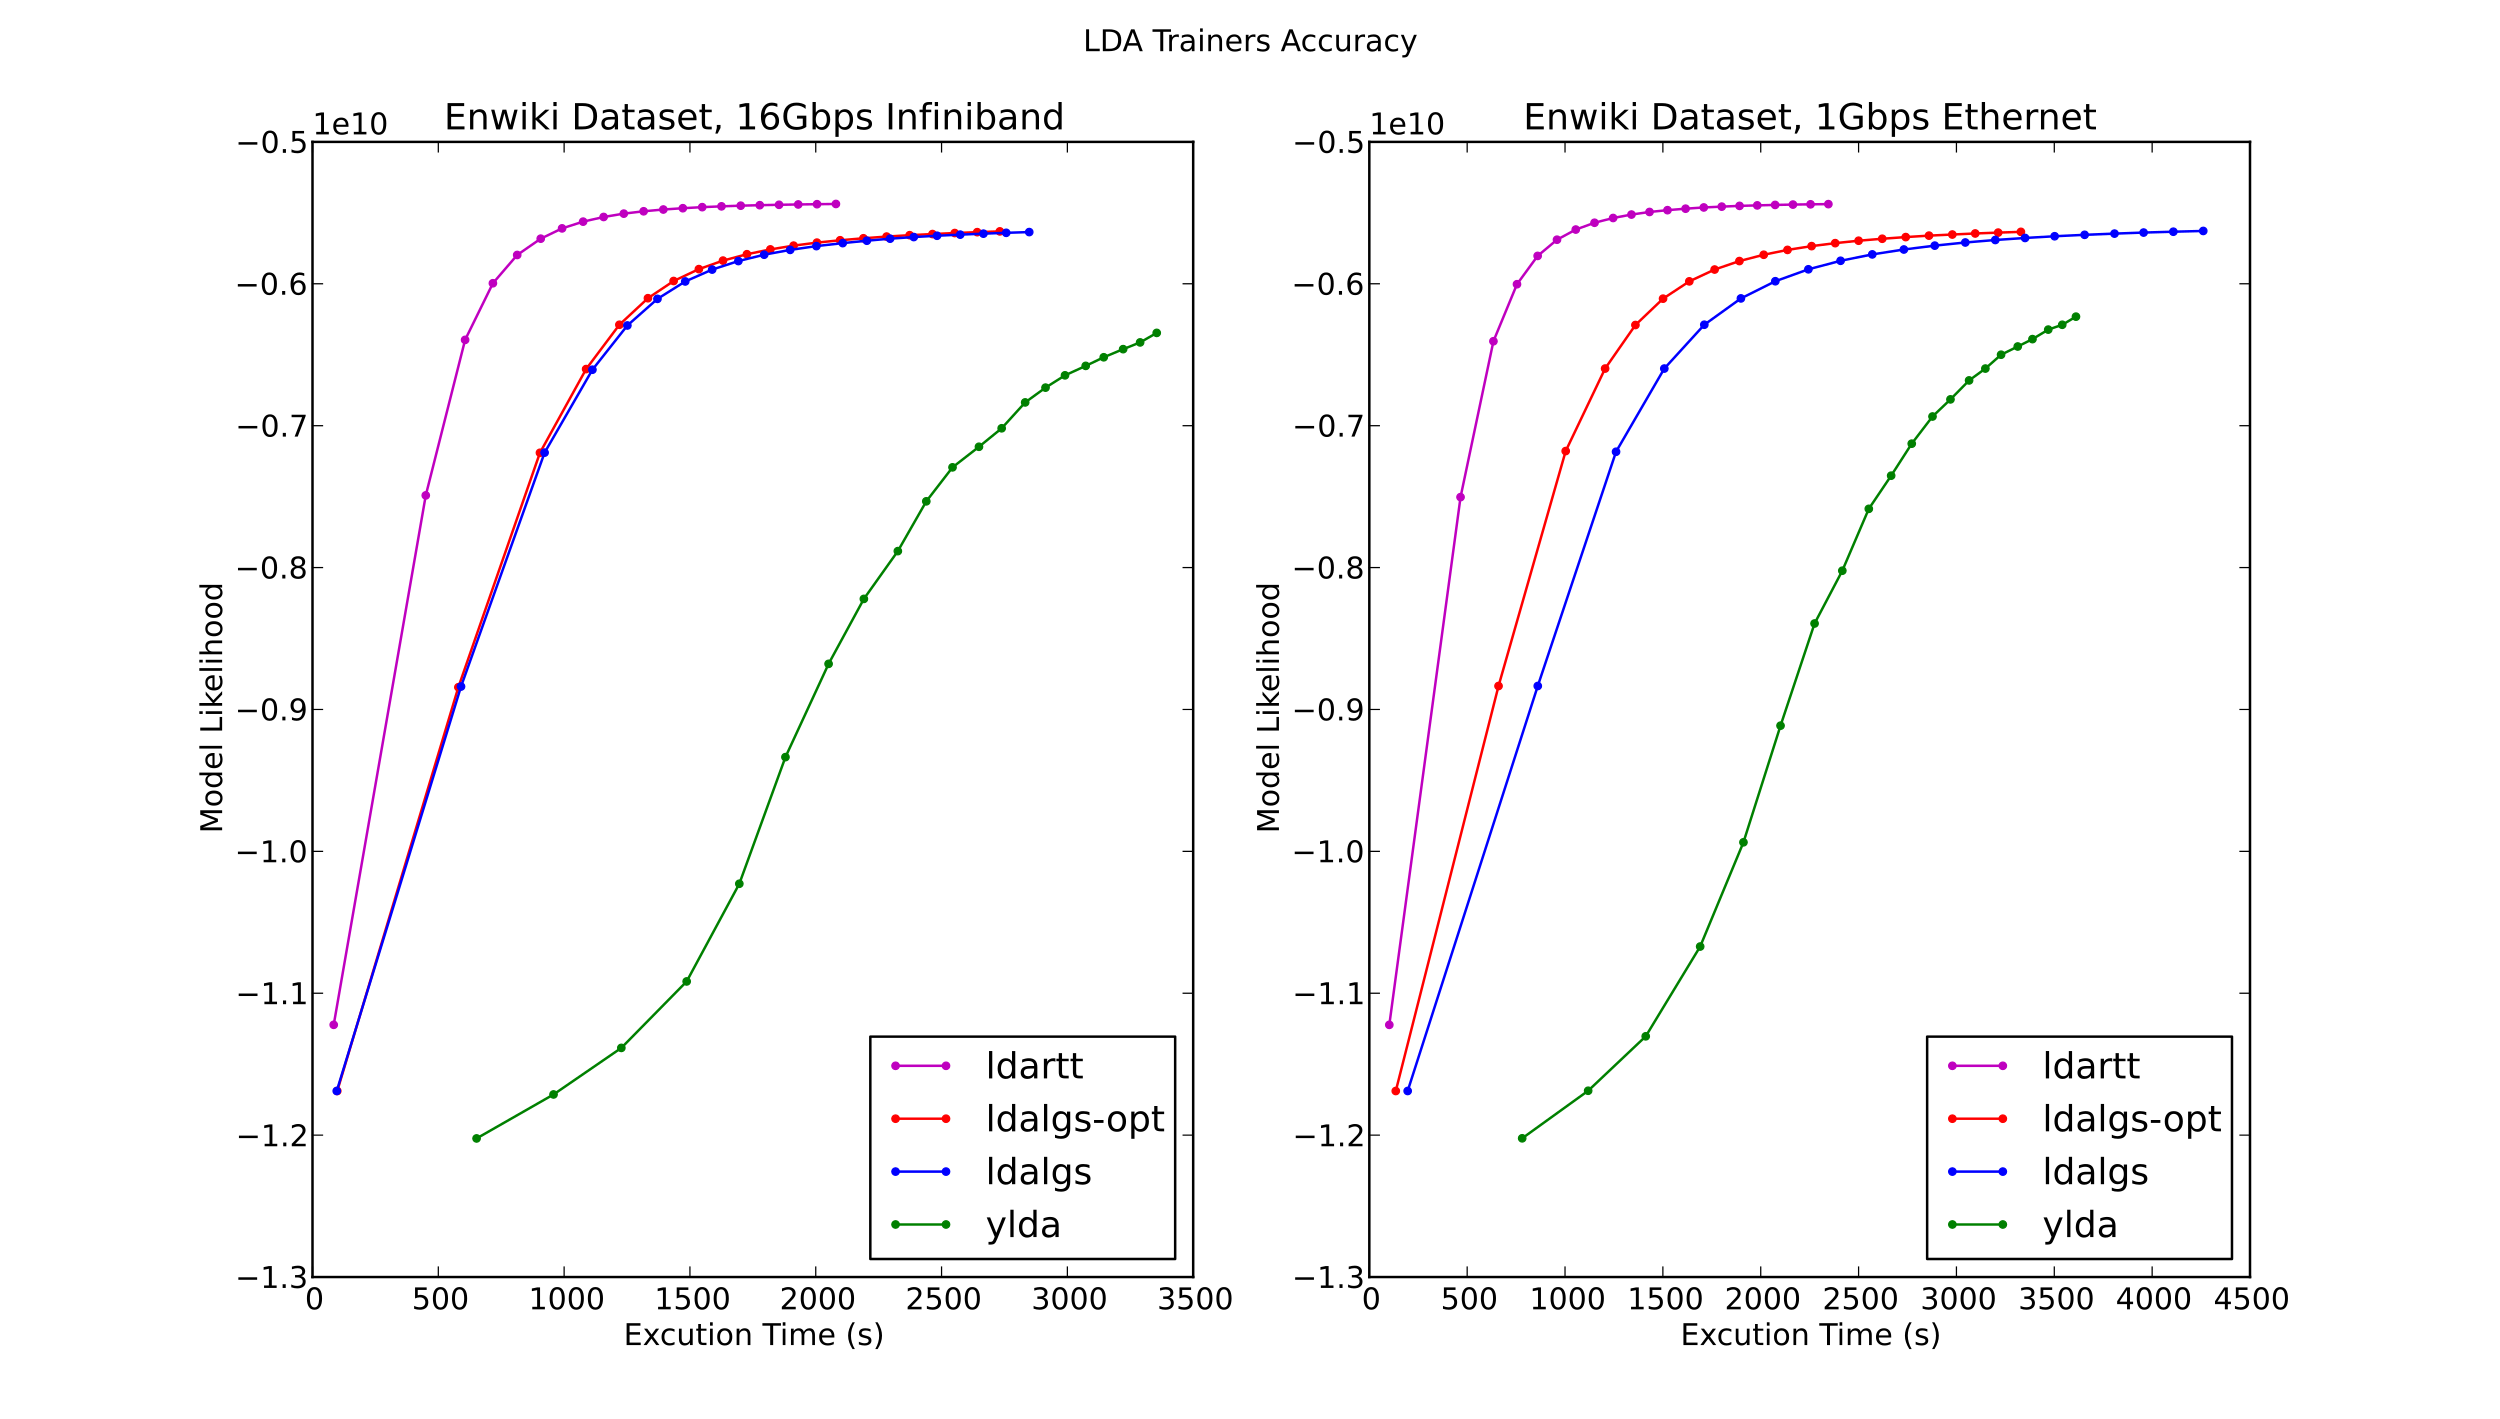 <?xml version="1.0" encoding="utf-8" standalone="no"?>
<!DOCTYPE svg PUBLIC "-//W3C//DTD SVG 1.1//EN"
  "http://www.w3.org/Graphics/SVG/1.1/DTD/svg11.dtd">
<!-- Created with matplotlib (http://matplotlib.sourceforge.net/) -->
<svg height="567pt" version="1.1" viewBox="0 0 999 567" width="999pt" xmlns="http://www.w3.org/2000/svg" xmlns:xlink="http://www.w3.org/1999/xlink">
 <defs>
  <style type="text/css">
*{stroke-linecap:square;stroke-linejoin:round;}
  </style>
 </defs>
 <g id="figure_1">
  <g id="patch_1">
   <path d="
M0 567
L999 567
L999 0
L0 0
z
" style="fill:#ffffff;"/>
  </g>
  <g id="axes_1">
   <g id="patch_2">
    <path d="
M124.875 510.3
L476.795 510.3
L476.795 56.7
L124.875 56.7
z
" style="fill:#ffffff;"/>
   </g>
   <g id="line2d_1">
    <path clip-path="url(#p1fc622c224)" d="
M133.353 409.516
L170.135 197.957
L185.857 135.814
L196.964 113.185
L206.673 101.887
L216.074 95.371
L224.604 91.262
L233.015 88.568
L241.213 86.703
L249.271 85.369
L257.192 84.431
L265.068 83.722
L272.862 83.202
L280.605 82.776
L288.304 82.455
L295.996 82.19
L303.606 81.992
L311.306 81.836
L318.975 81.703
L326.479 81.597
L334.035 81.506" style="fill:none;stroke:#bf00bf;"/>
    <defs>
     <path d="
M0 1.5
C0.398 1.5 0.779 1.342 1.061 1.061
C1.342 0.779 1.5 0.398 1.5 0
C1.5 -0.398 1.342 -0.779 1.061 -1.061
C0.779 -1.342 0.398 -1.5 0 -1.5
C-0.398 -1.5 -0.779 -1.342 -1.061 -1.061
C-1.342 -0.779 -1.5 -0.398 -1.5 0
C-1.5 0.398 -1.342 0.779 -1.061 1.061
C-0.779 1.342 -0.398 1.5 0 1.5
z
" id="mc0debf2262" style="stroke:#bf00bf;stroke-linecap:butt;stroke-width:0.5;"/>
    </defs>
    <g clip-path="url(#p1fc622c224)">
     <use style="fill:#bf00bf;stroke:#bf00bf;stroke-linecap:butt;stroke-width:0.5;" x="133.353" xlink:href="#mc0debf2262" y="409.516"/>
     <use style="fill:#bf00bf;stroke:#bf00bf;stroke-linecap:butt;stroke-width:0.5;" x="170.135" xlink:href="#mc0debf2262" y="197.957"/>
     <use style="fill:#bf00bf;stroke:#bf00bf;stroke-linecap:butt;stroke-width:0.5;" x="185.857" xlink:href="#mc0debf2262" y="135.814"/>
     <use style="fill:#bf00bf;stroke:#bf00bf;stroke-linecap:butt;stroke-width:0.5;" x="196.964" xlink:href="#mc0debf2262" y="113.185"/>
     <use style="fill:#bf00bf;stroke:#bf00bf;stroke-linecap:butt;stroke-width:0.5;" x="206.673" xlink:href="#mc0debf2262" y="101.887"/>
     <use style="fill:#bf00bf;stroke:#bf00bf;stroke-linecap:butt;stroke-width:0.5;" x="216.074" xlink:href="#mc0debf2262" y="95.371"/>
     <use style="fill:#bf00bf;stroke:#bf00bf;stroke-linecap:butt;stroke-width:0.5;" x="224.604" xlink:href="#mc0debf2262" y="91.262"/>
     <use style="fill:#bf00bf;stroke:#bf00bf;stroke-linecap:butt;stroke-width:0.5;" x="233.015" xlink:href="#mc0debf2262" y="88.568"/>
     <use style="fill:#bf00bf;stroke:#bf00bf;stroke-linecap:butt;stroke-width:0.5;" x="241.213" xlink:href="#mc0debf2262" y="86.703"/>
     <use style="fill:#bf00bf;stroke:#bf00bf;stroke-linecap:butt;stroke-width:0.5;" x="249.271" xlink:href="#mc0debf2262" y="85.369"/>
     <use style="fill:#bf00bf;stroke:#bf00bf;stroke-linecap:butt;stroke-width:0.5;" x="257.192" xlink:href="#mc0debf2262" y="84.431"/>
     <use style="fill:#bf00bf;stroke:#bf00bf;stroke-linecap:butt;stroke-width:0.5;" x="265.068" xlink:href="#mc0debf2262" y="83.722"/>
     <use style="fill:#bf00bf;stroke:#bf00bf;stroke-linecap:butt;stroke-width:0.5;" x="272.862" xlink:href="#mc0debf2262" y="83.202"/>
     <use style="fill:#bf00bf;stroke:#bf00bf;stroke-linecap:butt;stroke-width:0.5;" x="280.605" xlink:href="#mc0debf2262" y="82.776"/>
     <use style="fill:#bf00bf;stroke:#bf00bf;stroke-linecap:butt;stroke-width:0.5;" x="288.304" xlink:href="#mc0debf2262" y="82.455"/>
     <use style="fill:#bf00bf;stroke:#bf00bf;stroke-linecap:butt;stroke-width:0.5;" x="295.996" xlink:href="#mc0debf2262" y="82.19"/>
     <use style="fill:#bf00bf;stroke:#bf00bf;stroke-linecap:butt;stroke-width:0.5;" x="303.606" xlink:href="#mc0debf2262" y="81.992"/>
     <use style="fill:#bf00bf;stroke:#bf00bf;stroke-linecap:butt;stroke-width:0.5;" x="311.306" xlink:href="#mc0debf2262" y="81.836"/>
     <use style="fill:#bf00bf;stroke:#bf00bf;stroke-linecap:butt;stroke-width:0.5;" x="318.975" xlink:href="#mc0debf2262" y="81.702"/>
     <use style="fill:#bf00bf;stroke:#bf00bf;stroke-linecap:butt;stroke-width:0.5;" x="326.479" xlink:href="#mc0debf2262" y="81.597"/>
     <use style="fill:#bf00bf;stroke:#bf00bf;stroke-linecap:butt;stroke-width:0.5;" x="334.035" xlink:href="#mc0debf2262" y="81.506"/>
    </g>
   </g>
   <g id="line2d_2">
    <path clip-path="url(#p1fc622c224)" d="
M134.767 435.952
L183.164 274.622
L215.764 180.935
L234.213 147.482
L247.501 129.777
L258.916 119.162
L269.184 112.288
L279.27 107.538
L288.911 104.135
L298.472 101.587
L307.834 99.661
L317.117 98.155
L326.446 96.953
L335.714 96.006
L345.025 95.214
L354.287 94.536
L363.495 93.977
L372.623 93.527
L381.517 93.121
L390.498 92.77
L399.541 92.46" style="fill:none;stroke:#ff0000;"/>
    <defs>
     <path d="
M0 1.5
C0.398 1.5 0.779 1.342 1.061 1.061
C1.342 0.779 1.5 0.398 1.5 0
C1.5 -0.398 1.342 -0.779 1.061 -1.061
C0.779 -1.342 0.398 -1.5 0 -1.5
C-0.398 -1.5 -0.779 -1.342 -1.061 -1.061
C-1.342 -0.779 -1.5 -0.398 -1.5 0
C-1.5 0.398 -1.342 0.779 -1.061 1.061
C-0.779 1.342 -0.398 1.5 0 1.5
z
" id="mc0eafcda7b" style="stroke:#ff0000;stroke-linecap:butt;stroke-width:0.5;"/>
    </defs>
    <g clip-path="url(#p1fc622c224)">
     <use style="fill:#ff0000;stroke:#ff0000;stroke-linecap:butt;stroke-width:0.5;" x="134.767" xlink:href="#mc0eafcda7b" y="435.952"/>
     <use style="fill:#ff0000;stroke:#ff0000;stroke-linecap:butt;stroke-width:0.5;" x="183.164" xlink:href="#mc0eafcda7b" y="274.622"/>
     <use style="fill:#ff0000;stroke:#ff0000;stroke-linecap:butt;stroke-width:0.5;" x="215.764" xlink:href="#mc0eafcda7b" y="180.935"/>
     <use style="fill:#ff0000;stroke:#ff0000;stroke-linecap:butt;stroke-width:0.5;" x="234.213" xlink:href="#mc0eafcda7b" y="147.482"/>
     <use style="fill:#ff0000;stroke:#ff0000;stroke-linecap:butt;stroke-width:0.5;" x="247.501" xlink:href="#mc0eafcda7b" y="129.777"/>
     <use style="fill:#ff0000;stroke:#ff0000;stroke-linecap:butt;stroke-width:0.5;" x="258.916" xlink:href="#mc0eafcda7b" y="119.162"/>
     <use style="fill:#ff0000;stroke:#ff0000;stroke-linecap:butt;stroke-width:0.5;" x="269.184" xlink:href="#mc0eafcda7b" y="112.288"/>
     <use style="fill:#ff0000;stroke:#ff0000;stroke-linecap:butt;stroke-width:0.5;" x="279.27" xlink:href="#mc0eafcda7b" y="107.538"/>
     <use style="fill:#ff0000;stroke:#ff0000;stroke-linecap:butt;stroke-width:0.5;" x="288.911" xlink:href="#mc0eafcda7b" y="104.135"/>
     <use style="fill:#ff0000;stroke:#ff0000;stroke-linecap:butt;stroke-width:0.5;" x="298.472" xlink:href="#mc0eafcda7b" y="101.587"/>
     <use style="fill:#ff0000;stroke:#ff0000;stroke-linecap:butt;stroke-width:0.5;" x="307.834" xlink:href="#mc0eafcda7b" y="99.661"/>
     <use style="fill:#ff0000;stroke:#ff0000;stroke-linecap:butt;stroke-width:0.5;" x="317.117" xlink:href="#mc0eafcda7b" y="98.155"/>
     <use style="fill:#ff0000;stroke:#ff0000;stroke-linecap:butt;stroke-width:0.5;" x="326.446" xlink:href="#mc0eafcda7b" y="96.953"/>
     <use style="fill:#ff0000;stroke:#ff0000;stroke-linecap:butt;stroke-width:0.5;" x="335.714" xlink:href="#mc0eafcda7b" y="96.006"/>
     <use style="fill:#ff0000;stroke:#ff0000;stroke-linecap:butt;stroke-width:0.5;" x="345.025" xlink:href="#mc0eafcda7b" y="95.214"/>
     <use style="fill:#ff0000;stroke:#ff0000;stroke-linecap:butt;stroke-width:0.5;" x="354.287" xlink:href="#mc0eafcda7b" y="94.536"/>
     <use style="fill:#ff0000;stroke:#ff0000;stroke-linecap:butt;stroke-width:0.5;" x="363.495" xlink:href="#mc0eafcda7b" y="93.977"/>
     <use style="fill:#ff0000;stroke:#ff0000;stroke-linecap:butt;stroke-width:0.5;" x="372.623" xlink:href="#mc0eafcda7b" y="93.527"/>
     <use style="fill:#ff0000;stroke:#ff0000;stroke-linecap:butt;stroke-width:0.5;" x="381.517" xlink:href="#mc0eafcda7b" y="93.121"/>
     <use style="fill:#ff0000;stroke:#ff0000;stroke-linecap:butt;stroke-width:0.5;" x="390.498" xlink:href="#mc0eafcda7b" y="92.77"/>
     <use style="fill:#ff0000;stroke:#ff0000;stroke-linecap:butt;stroke-width:0.5;" x="399.541" xlink:href="#mc0eafcda7b" y="92.46"/>
    </g>
   </g>
   <g id="line2d_3">
    <path clip-path="url(#p1fc622c224)" d="
M134.563 435.961
L184.225 274.339
L217.621 180.874
L236.725 147.738
L250.694 130.057
L262.721 119.425
L273.823 112.469
L284.579 107.721
L295.051 104.316
L305.361 101.78
L315.751 99.855
L326.232 98.346
L336.757 97.148
L346.394 96.185
L355.687 95.373
L365.143 94.725
L374.436 94.203
L383.698 93.763
L392.981 93.369
L402.077 93.033
L411.282 92.737" style="fill:none;stroke:#0000ff;"/>
    <defs>
     <path d="
M0 1.5
C0.398 1.5 0.779 1.342 1.061 1.061
C1.342 0.779 1.5 0.398 1.5 0
C1.5 -0.398 1.342 -0.779 1.061 -1.061
C0.779 -1.342 0.398 -1.5 0 -1.5
C-0.398 -1.5 -0.779 -1.342 -1.061 -1.061
C-1.342 -0.779 -1.5 -0.398 -1.5 0
C-1.5 0.398 -1.342 0.779 -1.061 1.061
C-0.779 1.342 -0.398 1.5 0 1.5
z
" id="m60516ac18e" style="stroke:#0000ff;stroke-linecap:butt;stroke-width:0.5;"/>
    </defs>
    <g clip-path="url(#p1fc622c224)">
     <use style="fill:#0000ff;stroke:#0000ff;stroke-linecap:butt;stroke-width:0.5;" x="134.563" xlink:href="#m60516ac18e" y="435.961"/>
     <use style="fill:#0000ff;stroke:#0000ff;stroke-linecap:butt;stroke-width:0.5;" x="184.225" xlink:href="#m60516ac18e" y="274.339"/>
     <use style="fill:#0000ff;stroke:#0000ff;stroke-linecap:butt;stroke-width:0.5;" x="217.621" xlink:href="#m60516ac18e" y="180.874"/>
     <use style="fill:#0000ff;stroke:#0000ff;stroke-linecap:butt;stroke-width:0.5;" x="236.725" xlink:href="#m60516ac18e" y="147.738"/>
     <use style="fill:#0000ff;stroke:#0000ff;stroke-linecap:butt;stroke-width:0.5;" x="250.694" xlink:href="#m60516ac18e" y="130.057"/>
     <use style="fill:#0000ff;stroke:#0000ff;stroke-linecap:butt;stroke-width:0.5;" x="262.721" xlink:href="#m60516ac18e" y="119.425"/>
     <use style="fill:#0000ff;stroke:#0000ff;stroke-linecap:butt;stroke-width:0.5;" x="273.823" xlink:href="#m60516ac18e" y="112.469"/>
     <use style="fill:#0000ff;stroke:#0000ff;stroke-linecap:butt;stroke-width:0.5;" x="284.579" xlink:href="#m60516ac18e" y="107.721"/>
     <use style="fill:#0000ff;stroke:#0000ff;stroke-linecap:butt;stroke-width:0.5;" x="295.051" xlink:href="#m60516ac18e" y="104.316"/>
     <use style="fill:#0000ff;stroke:#0000ff;stroke-linecap:butt;stroke-width:0.5;" x="305.361" xlink:href="#m60516ac18e" y="101.78"/>
     <use style="fill:#0000ff;stroke:#0000ff;stroke-linecap:butt;stroke-width:0.5;" x="315.751" xlink:href="#m60516ac18e" y="99.855"/>
     <use style="fill:#0000ff;stroke:#0000ff;stroke-linecap:butt;stroke-width:0.5;" x="326.232" xlink:href="#m60516ac18e" y="98.346"/>
     <use style="fill:#0000ff;stroke:#0000ff;stroke-linecap:butt;stroke-width:0.5;" x="336.757" xlink:href="#m60516ac18e" y="97.148"/>
     <use style="fill:#0000ff;stroke:#0000ff;stroke-linecap:butt;stroke-width:0.5;" x="346.394" xlink:href="#m60516ac18e" y="96.185"/>
     <use style="fill:#0000ff;stroke:#0000ff;stroke-linecap:butt;stroke-width:0.5;" x="355.687" xlink:href="#m60516ac18e" y="95.373"/>
     <use style="fill:#0000ff;stroke:#0000ff;stroke-linecap:butt;stroke-width:0.5;" x="365.143" xlink:href="#m60516ac18e" y="94.725"/>
     <use style="fill:#0000ff;stroke:#0000ff;stroke-linecap:butt;stroke-width:0.5;" x="374.436" xlink:href="#m60516ac18e" y="94.203"/>
     <use style="fill:#0000ff;stroke:#0000ff;stroke-linecap:butt;stroke-width:0.5;" x="383.698" xlink:href="#m60516ac18e" y="93.763"/>
     <use style="fill:#0000ff;stroke:#0000ff;stroke-linecap:butt;stroke-width:0.5;" x="392.981" xlink:href="#m60516ac18e" y="93.369"/>
     <use style="fill:#0000ff;stroke:#0000ff;stroke-linecap:butt;stroke-width:0.5;" x="402.077" xlink:href="#m60516ac18e" y="93.033"/>
     <use style="fill:#0000ff;stroke:#0000ff;stroke-linecap:butt;stroke-width:0.5;" x="411.282" xlink:href="#m60516ac18e" y="92.737"/>
    </g>
   </g>
   <g id="line2d_4">
    <path clip-path="url(#p1fc622c224)" d="
M190.44 454.918
L221.193 437.344
L248.286 418.741
L274.395 392.18
L295.434 353.146
L313.865 302.542
L331.104 265.28
L345.203 239.321
L358.779 220.225
L370.15 200.329
L380.625 186.75
L391.195 178.527
L400.267 171.142
L409.658 160.804
L417.788 154.896
L425.576 149.984
L433.848 146.205
L441.05 142.765
L448.806 139.519
L455.591 136.825
L462.228 133.025" style="fill:none;stroke:#008000;"/>
    <defs>
     <path d="
M0 1.5
C0.398 1.5 0.779 1.342 1.061 1.061
C1.342 0.779 1.5 0.398 1.5 0
C1.5 -0.398 1.342 -0.779 1.061 -1.061
C0.779 -1.342 0.398 -1.5 0 -1.5
C-0.398 -1.5 -0.779 -1.342 -1.061 -1.061
C-1.342 -0.779 -1.5 -0.398 -1.5 0
C-1.5 0.398 -1.342 0.779 -1.061 1.061
C-0.779 1.342 -0.398 1.5 0 1.5
z
" id="m78e0c95df6" style="stroke:#008000;stroke-linecap:butt;stroke-width:0.5;"/>
    </defs>
    <g clip-path="url(#p1fc622c224)">
     <use style="fill:#008000;stroke:#008000;stroke-linecap:butt;stroke-width:0.5;" x="190.44" xlink:href="#m78e0c95df6" y="454.918"/>
     <use style="fill:#008000;stroke:#008000;stroke-linecap:butt;stroke-width:0.5;" x="221.193" xlink:href="#m78e0c95df6" y="437.344"/>
     <use style="fill:#008000;stroke:#008000;stroke-linecap:butt;stroke-width:0.5;" x="248.286" xlink:href="#m78e0c95df6" y="418.741"/>
     <use style="fill:#008000;stroke:#008000;stroke-linecap:butt;stroke-width:0.5;" x="274.395" xlink:href="#m78e0c95df6" y="392.18"/>
     <use style="fill:#008000;stroke:#008000;stroke-linecap:butt;stroke-width:0.5;" x="295.434" xlink:href="#m78e0c95df6" y="353.146"/>
     <use style="fill:#008000;stroke:#008000;stroke-linecap:butt;stroke-width:0.5;" x="313.865" xlink:href="#m78e0c95df6" y="302.542"/>
     <use style="fill:#008000;stroke:#008000;stroke-linecap:butt;stroke-width:0.5;" x="331.104" xlink:href="#m78e0c95df6" y="265.28"/>
     <use style="fill:#008000;stroke:#008000;stroke-linecap:butt;stroke-width:0.5;" x="345.203" xlink:href="#m78e0c95df6" y="239.321"/>
     <use style="fill:#008000;stroke:#008000;stroke-linecap:butt;stroke-width:0.5;" x="358.779" xlink:href="#m78e0c95df6" y="220.225"/>
     <use style="fill:#008000;stroke:#008000;stroke-linecap:butt;stroke-width:0.5;" x="370.15" xlink:href="#m78e0c95df6" y="200.329"/>
     <use style="fill:#008000;stroke:#008000;stroke-linecap:butt;stroke-width:0.5;" x="380.625" xlink:href="#m78e0c95df6" y="186.75"/>
     <use style="fill:#008000;stroke:#008000;stroke-linecap:butt;stroke-width:0.5;" x="391.195" xlink:href="#m78e0c95df6" y="178.527"/>
     <use style="fill:#008000;stroke:#008000;stroke-linecap:butt;stroke-width:0.5;" x="400.267" xlink:href="#m78e0c95df6" y="171.142"/>
     <use style="fill:#008000;stroke:#008000;stroke-linecap:butt;stroke-width:0.5;" x="409.658" xlink:href="#m78e0c95df6" y="160.804"/>
     <use style="fill:#008000;stroke:#008000;stroke-linecap:butt;stroke-width:0.5;" x="417.788" xlink:href="#m78e0c95df6" y="154.896"/>
     <use style="fill:#008000;stroke:#008000;stroke-linecap:butt;stroke-width:0.5;" x="425.576" xlink:href="#m78e0c95df6" y="149.984"/>
     <use style="fill:#008000;stroke:#008000;stroke-linecap:butt;stroke-width:0.5;" x="433.848" xlink:href="#m78e0c95df6" y="146.205"/>
     <use style="fill:#008000;stroke:#008000;stroke-linecap:butt;stroke-width:0.5;" x="441.05" xlink:href="#m78e0c95df6" y="142.765"/>
     <use style="fill:#008000;stroke:#008000;stroke-linecap:butt;stroke-width:0.5;" x="448.806" xlink:href="#m78e0c95df6" y="139.519"/>
     <use style="fill:#008000;stroke:#008000;stroke-linecap:butt;stroke-width:0.5;" x="455.591" xlink:href="#m78e0c95df6" y="136.825"/>
     <use style="fill:#008000;stroke:#008000;stroke-linecap:butt;stroke-width:0.5;" x="462.228" xlink:href="#m78e0c95df6" y="133.025"/>
    </g>
   </g>
   <g id="matplotlib.axis_1">
    <g id="xtick_1">
     <g id="line2d_5">
      <defs>
       <path d="
M0 0
L0 -4" id="m0012dd4eef" style="stroke:#000000;stroke-linecap:butt;stroke-width:0.5;"/>
      </defs>
      <g>
       <use style="stroke:#000000;stroke-linecap:butt;stroke-width:0.5;" x="124.875" xlink:href="#m0012dd4eef" y="510.3"/>
      </g>
     </g>
     <g id="line2d_6">
      <defs>
       <path d="
M0 0
L0 4" id="m476344969c" style="stroke:#000000;stroke-linecap:butt;stroke-width:0.5;"/>
      </defs>
      <g>
       <use style="stroke:#000000;stroke-linecap:butt;stroke-width:0.5;" x="124.875" xlink:href="#m476344969c" y="56.7"/>
      </g>
     </g>
     <g id="text_1">
      <!-- 0 -->
      <defs>
       <path d="
M31.781 66.406
Q24.172 66.406 20.328 58.906
Q16.5 51.422 16.5 36.375
Q16.5 21.391 20.328 13.891
Q24.172 6.391 31.781 6.391
Q39.453 6.391 43.281 13.891
Q47.125 21.391 47.125 36.375
Q47.125 51.422 43.281 58.906
Q39.453 66.406 31.781 66.406
M31.781 74.219
Q44.047 74.219 50.516 64.516
Q56.984 54.828 56.984 36.375
Q56.984 17.969 50.516 8.266
Q44.047 -1.422 31.781 -1.422
Q19.531 -1.422 13.062 8.266
Q6.594 17.969 6.594 36.375
Q6.594 54.828 13.062 64.516
Q19.531 74.219 31.781 74.219" id="DejaVuSans-30"/>
      </defs>
      <g transform="translate(121.852 523.206)scale(0.12 -0.12)">
       <use xlink:href="#DejaVuSans-30"/>
      </g>
     </g>
    </g>
    <g id="xtick_2">
     <g id="line2d_7">
      <g>
       <use style="stroke:#000000;stroke-linecap:butt;stroke-width:0.5;" x="175.149" xlink:href="#m0012dd4eef" y="510.3"/>
      </g>
     </g>
     <g id="line2d_8">
      <g>
       <use style="stroke:#000000;stroke-linecap:butt;stroke-width:0.5;" x="175.149" xlink:href="#m476344969c" y="56.7"/>
      </g>
     </g>
     <g id="text_2">
      <!-- 500 -->
      <defs>
       <path d="
M10.797 72.906
L49.516 72.906
L49.516 64.594
L19.828 64.594
L19.828 46.734
Q21.969 47.469 24.109 47.828
Q26.266 48.188 28.422 48.188
Q40.625 48.188 47.75 41.5
Q54.891 34.812 54.891 23.391
Q54.891 11.625 47.562 5.094
Q40.234 -1.422 26.906 -1.422
Q22.312 -1.422 17.547 -0.641
Q12.797 0.141 7.719 1.703
L7.719 11.625
Q12.109 9.234 16.797 8.062
Q21.484 6.891 26.703 6.891
Q35.156 6.891 40.078 11.328
Q45.016 15.766 45.016 23.391
Q45.016 31 40.078 35.438
Q35.156 39.891 26.703 39.891
Q22.75 39.891 18.812 39.016
Q14.891 38.141 10.797 36.281
z
" id="DejaVuSans-35"/>
      </defs>
      <g transform="translate(164.558 523.206)scale(0.12 -0.12)">
       <use xlink:href="#DejaVuSans-35"/>
       <use x="63.623" xlink:href="#DejaVuSans-30"/>
       <use x="127.246" xlink:href="#DejaVuSans-30"/>
      </g>
     </g>
    </g>
    <g id="xtick_3">
     <g id="line2d_9">
      <g>
       <use style="stroke:#000000;stroke-linecap:butt;stroke-width:0.5;" x="225.424" xlink:href="#m0012dd4eef" y="510.3"/>
      </g>
     </g>
     <g id="line2d_10">
      <g>
       <use style="stroke:#000000;stroke-linecap:butt;stroke-width:0.5;" x="225.424" xlink:href="#m476344969c" y="56.7"/>
      </g>
     </g>
     <g id="text_3">
      <!-- 1000 -->
      <defs>
       <path d="
M12.406 8.297
L28.516 8.297
L28.516 63.922
L10.984 60.406
L10.984 69.391
L28.422 72.906
L38.281 72.906
L38.281 8.297
L54.391 8.297
L54.391 0
L12.406 0
z
" id="DejaVuSans-31"/>
      </defs>
      <g transform="translate(211.211 523.206)scale(0.12 -0.12)">
       <use xlink:href="#DejaVuSans-31"/>
       <use x="63.623" xlink:href="#DejaVuSans-30"/>
       <use x="127.246" xlink:href="#DejaVuSans-30"/>
       <use x="190.869" xlink:href="#DejaVuSans-30"/>
      </g>
     </g>
    </g>
    <g id="xtick_4">
     <g id="line2d_11">
      <g>
       <use style="stroke:#000000;stroke-linecap:butt;stroke-width:0.5;" x="275.698" xlink:href="#m0012dd4eef" y="510.3"/>
      </g>
     </g>
     <g id="line2d_12">
      <g>
       <use style="stroke:#000000;stroke-linecap:butt;stroke-width:0.5;" x="275.698" xlink:href="#m476344969c" y="56.7"/>
      </g>
     </g>
     <g id="text_4">
      <!-- 1500 -->
      <g transform="translate(261.486 523.206)scale(0.12 -0.12)">
       <use xlink:href="#DejaVuSans-31"/>
       <use x="63.623" xlink:href="#DejaVuSans-35"/>
       <use x="127.246" xlink:href="#DejaVuSans-30"/>
       <use x="190.869" xlink:href="#DejaVuSans-30"/>
      </g>
     </g>
    </g>
    <g id="xtick_5">
     <g id="line2d_13">
      <g>
       <use style="stroke:#000000;stroke-linecap:butt;stroke-width:0.5;" x="325.972" xlink:href="#m0012dd4eef" y="510.3"/>
      </g>
     </g>
     <g id="line2d_14">
      <g>
       <use style="stroke:#000000;stroke-linecap:butt;stroke-width:0.5;" x="325.972" xlink:href="#m476344969c" y="56.7"/>
      </g>
     </g>
     <g id="text_5">
      <!-- 2000 -->
      <defs>
       <path d="
M19.188 8.297
L53.609 8.297
L53.609 0
L7.328 0
L7.328 8.297
Q12.938 14.109 22.625 23.891
Q32.328 33.688 34.812 36.531
Q39.547 41.844 41.422 45.531
Q43.312 49.219 43.312 52.781
Q43.312 58.594 39.234 62.25
Q35.156 65.922 28.609 65.922
Q23.969 65.922 18.812 64.312
Q13.672 62.703 7.812 59.422
L7.812 69.391
Q13.766 71.781 18.938 73
Q24.125 74.219 28.422 74.219
Q39.75 74.219 46.484 68.547
Q53.219 62.891 53.219 53.422
Q53.219 48.922 51.531 44.891
Q49.859 40.875 45.406 35.406
Q44.188 33.984 37.641 27.219
Q31.109 20.453 19.188 8.297" id="DejaVuSans-32"/>
      </defs>
      <g transform="translate(311.541 523.206)scale(0.12 -0.12)">
       <use xlink:href="#DejaVuSans-32"/>
       <use x="63.623" xlink:href="#DejaVuSans-30"/>
       <use x="127.246" xlink:href="#DejaVuSans-30"/>
       <use x="190.869" xlink:href="#DejaVuSans-30"/>
      </g>
     </g>
    </g>
    <g id="xtick_6">
     <g id="line2d_15">
      <g>
       <use style="stroke:#000000;stroke-linecap:butt;stroke-width:0.5;" x="376.247" xlink:href="#m0012dd4eef" y="510.3"/>
      </g>
     </g>
     <g id="line2d_16">
      <g>
       <use style="stroke:#000000;stroke-linecap:butt;stroke-width:0.5;" x="376.247" xlink:href="#m476344969c" y="56.7"/>
      </g>
     </g>
     <g id="text_6">
      <!-- 2500 -->
      <g transform="translate(361.815 523.206)scale(0.12 -0.12)">
       <use xlink:href="#DejaVuSans-32"/>
       <use x="63.623" xlink:href="#DejaVuSans-35"/>
       <use x="127.246" xlink:href="#DejaVuSans-30"/>
       <use x="190.869" xlink:href="#DejaVuSans-30"/>
      </g>
     </g>
    </g>
    <g id="xtick_7">
     <g id="line2d_17">
      <g>
       <use style="stroke:#000000;stroke-linecap:butt;stroke-width:0.5;" x="426.521" xlink:href="#m0012dd4eef" y="510.3"/>
      </g>
     </g>
     <g id="line2d_18">
      <g>
       <use style="stroke:#000000;stroke-linecap:butt;stroke-width:0.5;" x="426.521" xlink:href="#m476344969c" y="56.7"/>
      </g>
     </g>
     <g id="text_7">
      <!-- 3000 -->
      <defs>
       <path d="
M40.578 39.312
Q47.656 37.797 51.625 33
Q55.609 28.219 55.609 21.188
Q55.609 10.406 48.188 4.484
Q40.766 -1.422 27.094 -1.422
Q22.516 -1.422 17.656 -0.516
Q12.797 0.391 7.625 2.203
L7.625 11.719
Q11.719 9.328 16.594 8.109
Q21.484 6.891 26.812 6.891
Q36.078 6.891 40.938 10.547
Q45.797 14.203 45.797 21.188
Q45.797 27.641 41.281 31.266
Q36.766 34.906 28.719 34.906
L20.219 34.906
L20.219 43.016
L29.109 43.016
Q36.375 43.016 40.234 45.922
Q44.094 48.828 44.094 54.297
Q44.094 59.906 40.109 62.906
Q36.141 65.922 28.719 65.922
Q24.656 65.922 20.016 65.031
Q15.375 64.156 9.812 62.312
L9.812 71.094
Q15.438 72.656 20.344 73.438
Q25.25 74.219 29.594 74.219
Q40.828 74.219 47.359 69.109
Q53.906 64.016 53.906 55.328
Q53.906 49.266 50.438 45.094
Q46.969 40.922 40.578 39.312" id="DejaVuSans-33"/>
      </defs>
      <g transform="translate(412.107 523.206)scale(0.12 -0.12)">
       <use xlink:href="#DejaVuSans-33"/>
       <use x="63.623" xlink:href="#DejaVuSans-30"/>
       <use x="127.246" xlink:href="#DejaVuSans-30"/>
       <use x="190.869" xlink:href="#DejaVuSans-30"/>
      </g>
     </g>
    </g>
    <g id="xtick_8">
     <g id="line2d_19">
      <g>
       <use style="stroke:#000000;stroke-linecap:butt;stroke-width:0.5;" x="476.795" xlink:href="#m0012dd4eef" y="510.3"/>
      </g>
     </g>
     <g id="line2d_20">
      <g>
       <use style="stroke:#000000;stroke-linecap:butt;stroke-width:0.5;" x="476.795" xlink:href="#m476344969c" y="56.7"/>
      </g>
     </g>
     <g id="text_8">
      <!-- 3500 -->
      <g transform="translate(462.381 523.206)scale(0.12 -0.12)">
       <use xlink:href="#DejaVuSans-33"/>
       <use x="63.623" xlink:href="#DejaVuSans-35"/>
       <use x="127.246" xlink:href="#DejaVuSans-30"/>
       <use x="190.869" xlink:href="#DejaVuSans-30"/>
      </g>
     </g>
    </g>
    <g id="text_9">
     <!-- Excution Time (s) -->
     <defs>
      <path d="
M8.016 75.875
L15.828 75.875
Q23.141 64.359 26.781 53.312
Q30.422 42.281 30.422 31.391
Q30.422 20.453 26.781 9.375
Q23.141 -1.703 15.828 -13.188
L8.016 -13.188
Q14.5 -2 17.703 9.062
Q20.906 20.125 20.906 31.391
Q20.906 42.672 17.703 53.656
Q14.5 64.656 8.016 75.875" id="DejaVuSans-29"/>
      <path d="
M30.609 48.391
Q23.391 48.391 19.188 42.75
Q14.984 37.109 14.984 27.297
Q14.984 17.484 19.156 11.844
Q23.344 6.203 30.609 6.203
Q37.797 6.203 41.984 11.859
Q46.188 17.531 46.188 27.297
Q46.188 37.016 41.984 42.703
Q37.797 48.391 30.609 48.391
M30.609 56
Q42.328 56 49.016 48.375
Q55.719 40.766 55.719 27.297
Q55.719 13.875 49.016 6.219
Q42.328 -1.422 30.609 -1.422
Q18.844 -1.422 12.172 6.219
Q5.516 13.875 5.516 27.297
Q5.516 40.766 12.172 48.375
Q18.844 56 30.609 56" id="DejaVuSans-6f"/>
      <path d="
M52 44.188
Q55.375 50.25 60.062 53.125
Q64.75 56 71.094 56
Q79.641 56 84.281 50.016
Q88.922 44.047 88.922 33.016
L88.922 0
L79.891 0
L79.891 32.719
Q79.891 40.578 77.094 44.375
Q74.312 48.188 68.609 48.188
Q61.625 48.188 57.562 43.547
Q53.516 38.922 53.516 30.906
L53.516 0
L44.484 0
L44.484 32.719
Q44.484 40.625 41.703 44.406
Q38.922 48.188 33.109 48.188
Q26.219 48.188 22.156 43.531
Q18.109 38.875 18.109 30.906
L18.109 0
L9.078 0
L9.078 54.688
L18.109 54.688
L18.109 46.188
Q21.188 51.219 25.484 53.609
Q29.781 56 35.688 56
Q41.656 56 45.828 52.969
Q50 49.953 52 44.188" id="DejaVuSans-6d"/>
      <path d="
M54.891 33.016
L54.891 0
L45.906 0
L45.906 32.719
Q45.906 40.484 42.875 44.328
Q39.844 48.188 33.797 48.188
Q26.516 48.188 22.312 43.547
Q18.109 38.922 18.109 30.906
L18.109 0
L9.078 0
L9.078 54.688
L18.109 54.688
L18.109 46.188
Q21.344 51.125 25.703 53.562
Q30.078 56 35.797 56
Q45.219 56 50.047 50.172
Q54.891 44.344 54.891 33.016" id="DejaVuSans-6e"/>
      <path d="
M9.812 72.906
L55.906 72.906
L55.906 64.594
L19.672 64.594
L19.672 43.016
L54.391 43.016
L54.391 34.719
L19.672 34.719
L19.672 8.297
L56.781 8.297
L56.781 0
L9.812 0
z
" id="DejaVuSans-45"/>
      <path id="DejaVuSans-20"/>
      <path d="
M54.891 54.688
L35.109 28.078
L55.906 0
L45.312 0
L29.391 21.484
L13.484 0
L2.875 0
L24.125 28.609
L4.688 54.688
L15.281 54.688
L29.781 35.203
L44.281 54.688
z
" id="DejaVuSans-78"/>
      <path d="
M9.422 54.688
L18.406 54.688
L18.406 0
L9.422 0
z

M9.422 75.984
L18.406 75.984
L18.406 64.594
L9.422 64.594
z
" id="DejaVuSans-69"/>
      <path d="
M8.5 21.578
L8.5 54.688
L17.484 54.688
L17.484 21.922
Q17.484 14.156 20.5 10.266
Q23.531 6.391 29.594 6.391
Q36.859 6.391 41.078 11.031
Q45.312 15.672 45.312 23.688
L45.312 54.688
L54.297 54.688
L54.297 0
L45.312 0
L45.312 8.406
Q42.047 3.422 37.719 1
Q33.406 -1.422 27.688 -1.422
Q18.266 -1.422 13.375 4.438
Q8.5 10.297 8.5 21.578
M31.109 56
z
" id="DejaVuSans-75"/>
      <path d="
M18.312 70.219
L18.312 54.688
L36.812 54.688
L36.812 47.703
L18.312 47.703
L18.312 18.016
Q18.312 11.328 20.141 9.422
Q21.969 7.516 27.594 7.516
L36.812 7.516
L36.812 0
L27.594 0
Q17.188 0 13.234 3.875
Q9.281 7.766 9.281 18.016
L9.281 47.703
L2.688 47.703
L2.688 54.688
L9.281 54.688
L9.281 70.219
z
" id="DejaVuSans-74"/>
      <path d="
M31 75.875
Q24.469 64.656 21.281 53.656
Q18.109 42.672 18.109 31.391
Q18.109 20.125 21.312 9.062
Q24.516 -2 31 -13.188
L23.188 -13.188
Q15.875 -1.703 12.234 9.375
Q8.594 20.453 8.594 31.391
Q8.594 42.281 12.203 53.312
Q15.828 64.359 23.188 75.875
z
" id="DejaVuSans-28"/>
      <path d="
M56.203 29.594
L56.203 25.203
L14.891 25.203
Q15.484 15.922 20.484 11.062
Q25.484 6.203 34.422 6.203
Q39.594 6.203 44.453 7.469
Q49.312 8.734 54.109 11.281
L54.109 2.781
Q49.266 0.734 44.188 -0.344
Q39.109 -1.422 33.891 -1.422
Q20.797 -1.422 13.156 6.188
Q5.516 13.812 5.516 26.812
Q5.516 40.234 12.766 48.109
Q20.016 56 32.328 56
Q43.359 56 49.781 48.891
Q56.203 41.797 56.203 29.594
M47.219 32.234
Q47.125 39.594 43.094 43.984
Q39.062 48.391 32.422 48.391
Q24.906 48.391 20.391 44.141
Q15.875 39.891 15.188 32.172
z
" id="DejaVuSans-65"/>
      <path d="
M48.781 52.594
L48.781 44.188
Q44.969 46.297 41.141 47.344
Q37.312 48.391 33.406 48.391
Q24.656 48.391 19.812 42.844
Q14.984 37.312 14.984 27.297
Q14.984 17.281 19.812 11.734
Q24.656 6.203 33.406 6.203
Q37.312 6.203 41.141 7.25
Q44.969 8.297 48.781 10.406
L48.781 2.094
Q45.016 0.344 40.984 -0.531
Q36.969 -1.422 32.422 -1.422
Q20.062 -1.422 12.781 6.344
Q5.516 14.109 5.516 27.297
Q5.516 40.672 12.859 48.328
Q20.219 56 33.016 56
Q37.156 56 41.109 55.141
Q45.062 54.297 48.781 52.594" id="DejaVuSans-63"/>
      <path d="
M44.281 53.078
L44.281 44.578
Q40.484 46.531 36.375 47.5
Q32.281 48.484 27.875 48.484
Q21.188 48.484 17.844 46.438
Q14.5 44.391 14.5 40.281
Q14.5 37.156 16.891 35.375
Q19.281 33.594 26.516 31.984
L29.594 31.297
Q39.156 29.25 43.188 25.516
Q47.219 21.781 47.219 15.094
Q47.219 7.469 41.188 3.016
Q35.156 -1.422 24.609 -1.422
Q20.219 -1.422 15.453 -0.562
Q10.688 0.297 5.422 2
L5.422 11.281
Q10.406 8.688 15.234 7.391
Q20.062 6.109 24.812 6.109
Q31.156 6.109 34.562 8.281
Q37.984 10.453 37.984 14.406
Q37.984 18.062 35.516 20.016
Q33.062 21.969 24.703 23.781
L21.578 24.516
Q13.234 26.266 9.516 29.906
Q5.812 33.547 5.812 39.891
Q5.812 47.609 11.281 51.797
Q16.75 56 26.812 56
Q31.781 56 36.172 55.266
Q40.578 54.547 44.281 53.078" id="DejaVuSans-73"/>
      <path d="
M-0.297 72.906
L61.375 72.906
L61.375 64.594
L35.5 64.594
L35.5 0
L25.594 0
L25.594 64.594
L-0.297 64.594
z
" id="DejaVuSans-54"/>
     </defs>
     <g transform="translate(249.217 537.495)scale(0.12 -0.12)">
      <use xlink:href="#DejaVuSans-45"/>
      <use x="63.184" xlink:href="#DejaVuSans-78"/>
      <use x="120.613" xlink:href="#DejaVuSans-63"/>
      <use x="175.594" xlink:href="#DejaVuSans-75"/>
      <use x="238.973" xlink:href="#DejaVuSans-74"/>
      <use x="278.182" xlink:href="#DejaVuSans-69"/>
      <use x="305.965" xlink:href="#DejaVuSans-6f"/>
      <use x="367.146" xlink:href="#DejaVuSans-6e"/>
      <use x="430.525" xlink:href="#DejaVuSans-20"/>
      <use x="462.312" xlink:href="#DejaVuSans-54"/>
      <use x="520.271" xlink:href="#DejaVuSans-69"/>
      <use x="548.055" xlink:href="#DejaVuSans-6d"/>
      <use x="645.467" xlink:href="#DejaVuSans-65"/>
      <use x="706.99" xlink:href="#DejaVuSans-20"/>
      <use x="738.777" xlink:href="#DejaVuSans-28"/>
      <use x="777.791" xlink:href="#DejaVuSans-73"/>
      <use x="829.891" xlink:href="#DejaVuSans-29"/>
     </g>
    </g>
   </g>
   <g id="matplotlib.axis_2">
    <g id="ytick_1">
     <g id="line2d_21">
      <defs>
       <path d="
M0 0
L4 0" id="me8a85f7bf6" style="stroke:#000000;stroke-linecap:butt;stroke-width:0.5;"/>
      </defs>
      <g>
       <use style="stroke:#000000;stroke-linecap:butt;stroke-width:0.5;" x="124.875" xlink:href="#me8a85f7bf6" y="510.3"/>
      </g>
     </g>
     <g id="line2d_22">
      <defs>
       <path d="
M0 0
L-4 0" id="m1a32005dea" style="stroke:#000000;stroke-linecap:butt;stroke-width:0.5;"/>
      </defs>
      <g>
       <use style="stroke:#000000;stroke-linecap:butt;stroke-width:0.5;" x="476.795" xlink:href="#m1a32005dea" y="510.3"/>
      </g>
     </g>
     <g id="text_10">
      <!-- −1.3 -->
      <defs>
       <path d="
M10.688 12.406
L21 12.406
L21 0
L10.688 0
z
" id="DejaVuSans-2e"/>
       <path d="
M10.594 35.5
L73.188 35.5
L73.188 27.203
L10.594 27.203
z
" id="DejaVuSans-2212"/>
      </defs>
      <g transform="translate(93.969 514.668)scale(0.12 -0.12)">
       <use xlink:href="#DejaVuSans-2212"/>
       <use x="83.789" xlink:href="#DejaVuSans-31"/>
       <use x="147.412" xlink:href="#DejaVuSans-2e"/>
       <use x="179.199" xlink:href="#DejaVuSans-33"/>
      </g>
     </g>
    </g>
    <g id="ytick_2">
     <g id="line2d_23">
      <g>
       <use style="stroke:#000000;stroke-linecap:butt;stroke-width:0.5;" x="124.875" xlink:href="#me8a85f7bf6" y="453.6"/>
      </g>
     </g>
     <g id="line2d_24">
      <g>
       <use style="stroke:#000000;stroke-linecap:butt;stroke-width:0.5;" x="476.795" xlink:href="#m1a32005dea" y="453.6"/>
      </g>
     </g>
     <g id="text_11">
      <!-- −1.2 -->
      <g transform="translate(94.209 458.053)scale(0.12 -0.12)">
       <use xlink:href="#DejaVuSans-2212"/>
       <use x="83.789" xlink:href="#DejaVuSans-31"/>
       <use x="147.412" xlink:href="#DejaVuSans-2e"/>
       <use x="179.199" xlink:href="#DejaVuSans-32"/>
      </g>
     </g>
    </g>
    <g id="ytick_3">
     <g id="line2d_25">
      <g>
       <use style="stroke:#000000;stroke-linecap:butt;stroke-width:0.5;" x="124.875" xlink:href="#me8a85f7bf6" y="396.9"/>
      </g>
     </g>
     <g id="line2d_26">
      <g>
       <use style="stroke:#000000;stroke-linecap:butt;stroke-width:0.5;" x="476.795" xlink:href="#m1a32005dea" y="396.9"/>
      </g>
     </g>
     <g id="text_12">
      <!-- −1.1 -->
      <g transform="translate(94.115 401.274)scale(0.12 -0.12)">
       <use xlink:href="#DejaVuSans-2212"/>
       <use x="83.789" xlink:href="#DejaVuSans-31"/>
       <use x="147.412" xlink:href="#DejaVuSans-2e"/>
       <use x="179.199" xlink:href="#DejaVuSans-31"/>
      </g>
     </g>
    </g>
    <g id="ytick_4">
     <g id="line2d_27">
      <g>
       <use style="stroke:#000000;stroke-linecap:butt;stroke-width:0.5;" x="124.875" xlink:href="#me8a85f7bf6" y="340.2"/>
      </g>
     </g>
     <g id="line2d_28">
      <g>
       <use style="stroke:#000000;stroke-linecap:butt;stroke-width:0.5;" x="476.795" xlink:href="#m1a32005dea" y="340.2"/>
      </g>
     </g>
     <g id="text_13">
      <!-- −1.0 -->
      <g transform="translate(93.804 344.568)scale(0.12 -0.12)">
       <use xlink:href="#DejaVuSans-2212"/>
       <use x="83.789" xlink:href="#DejaVuSans-31"/>
       <use x="147.412" xlink:href="#DejaVuSans-2e"/>
       <use x="179.199" xlink:href="#DejaVuSans-30"/>
      </g>
     </g>
    </g>
    <g id="ytick_5">
     <g id="line2d_29">
      <g>
       <use style="stroke:#000000;stroke-linecap:butt;stroke-width:0.5;" x="124.875" xlink:href="#me8a85f7bf6" y="283.5"/>
      </g>
     </g>
     <g id="line2d_30">
      <g>
       <use style="stroke:#000000;stroke-linecap:butt;stroke-width:0.5;" x="476.795" xlink:href="#m1a32005dea" y="283.5"/>
      </g>
     </g>
     <g id="text_14">
      <!-- −0.9 -->
      <defs>
       <path d="
M10.984 1.516
L10.984 10.5
Q14.703 8.734 18.5 7.812
Q22.312 6.891 25.984 6.891
Q35.75 6.891 40.891 13.453
Q46.047 20.016 46.781 33.406
Q43.953 29.203 39.594 26.953
Q35.25 24.703 29.984 24.703
Q19.047 24.703 12.672 31.312
Q6.297 37.938 6.297 49.422
Q6.297 60.641 12.938 67.422
Q19.578 74.219 30.609 74.219
Q43.266 74.219 49.922 64.516
Q56.594 54.828 56.594 36.375
Q56.594 19.141 48.406 8.859
Q40.234 -1.422 26.422 -1.422
Q22.703 -1.422 18.891 -0.688
Q15.094 0.047 10.984 1.516
M30.609 32.422
Q37.25 32.422 41.125 36.953
Q45.016 41.5 45.016 49.422
Q45.016 57.281 41.125 61.844
Q37.25 66.406 30.609 66.406
Q23.969 66.406 20.094 61.844
Q16.219 57.281 16.219 49.422
Q16.219 41.5 20.094 36.953
Q23.969 32.422 30.609 32.422" id="DejaVuSans-39"/>
      </defs>
      <g transform="translate(93.851 287.868)scale(0.12 -0.12)">
       <use xlink:href="#DejaVuSans-2212"/>
       <use x="83.789" xlink:href="#DejaVuSans-30"/>
       <use x="147.412" xlink:href="#DejaVuSans-2e"/>
       <use x="179.199" xlink:href="#DejaVuSans-39"/>
      </g>
     </g>
    </g>
    <g id="ytick_6">
     <g id="line2d_31">
      <g>
       <use style="stroke:#000000;stroke-linecap:butt;stroke-width:0.5;" x="124.875" xlink:href="#me8a85f7bf6" y="226.8"/>
      </g>
     </g>
     <g id="line2d_32">
      <g>
       <use style="stroke:#000000;stroke-linecap:butt;stroke-width:0.5;" x="476.795" xlink:href="#m1a32005dea" y="226.8"/>
      </g>
     </g>
     <g id="text_15">
      <!-- −0.8 -->
      <defs>
       <path d="
M31.781 34.625
Q24.75 34.625 20.719 30.859
Q16.703 27.094 16.703 20.516
Q16.703 13.922 20.719 10.156
Q24.75 6.391 31.781 6.391
Q38.812 6.391 42.859 10.172
Q46.922 13.969 46.922 20.516
Q46.922 27.094 42.891 30.859
Q38.875 34.625 31.781 34.625
M21.922 38.812
Q15.578 40.375 12.031 44.719
Q8.5 49.078 8.5 55.328
Q8.5 64.062 14.719 69.141
Q20.953 74.219 31.781 74.219
Q42.672 74.219 48.875 69.141
Q55.078 64.062 55.078 55.328
Q55.078 49.078 51.531 44.719
Q48 40.375 41.703 38.812
Q48.828 37.156 52.797 32.312
Q56.781 27.484 56.781 20.516
Q56.781 9.906 50.312 4.234
Q43.844 -1.422 31.781 -1.422
Q19.734 -1.422 13.25 4.234
Q6.781 9.906 6.781 20.516
Q6.781 27.484 10.781 32.312
Q14.797 37.156 21.922 38.812
M18.312 54.391
Q18.312 48.734 21.844 45.562
Q25.391 42.391 31.781 42.391
Q38.141 42.391 41.719 45.562
Q45.312 48.734 45.312 54.391
Q45.312 60.062 41.719 63.234
Q38.141 66.406 31.781 66.406
Q25.391 66.406 21.844 63.234
Q18.312 60.062 18.312 54.391" id="DejaVuSans-38"/>
      </defs>
      <g transform="translate(93.828 231.168)scale(0.12 -0.12)">
       <use xlink:href="#DejaVuSans-2212"/>
       <use x="83.789" xlink:href="#DejaVuSans-30"/>
       <use x="147.412" xlink:href="#DejaVuSans-2e"/>
       <use x="179.199" xlink:href="#DejaVuSans-38"/>
      </g>
     </g>
    </g>
    <g id="ytick_7">
     <g id="line2d_33">
      <g>
       <use style="stroke:#000000;stroke-linecap:butt;stroke-width:0.5;" x="124.875" xlink:href="#me8a85f7bf6" y="170.1"/>
      </g>
     </g>
     <g id="line2d_34">
      <g>
       <use style="stroke:#000000;stroke-linecap:butt;stroke-width:0.5;" x="476.795" xlink:href="#m1a32005dea" y="170.1"/>
      </g>
     </g>
     <g id="text_16">
      <!-- −0.7 -->
      <defs>
       <path d="
M8.203 72.906
L55.078 72.906
L55.078 68.703
L28.609 0
L18.312 0
L43.219 64.594
L8.203 64.594
z
" id="DejaVuSans-37"/>
      </defs>
      <g transform="translate(94.032 174.468)scale(0.12 -0.12)">
       <use xlink:href="#DejaVuSans-2212"/>
       <use x="83.789" xlink:href="#DejaVuSans-30"/>
       <use x="147.412" xlink:href="#DejaVuSans-2e"/>
       <use x="179.199" xlink:href="#DejaVuSans-37"/>
      </g>
     </g>
    </g>
    <g id="ytick_8">
     <g id="line2d_35">
      <g>
       <use style="stroke:#000000;stroke-linecap:butt;stroke-width:0.5;" x="124.875" xlink:href="#me8a85f7bf6" y="113.4"/>
      </g>
     </g>
     <g id="line2d_36">
      <g>
       <use style="stroke:#000000;stroke-linecap:butt;stroke-width:0.5;" x="476.795" xlink:href="#m1a32005dea" y="113.4"/>
      </g>
     </g>
     <g id="text_17">
      <!-- −0.6 -->
      <defs>
       <path d="
M33.016 40.375
Q26.375 40.375 22.484 35.828
Q18.609 31.297 18.609 23.391
Q18.609 15.531 22.484 10.953
Q26.375 6.391 33.016 6.391
Q39.656 6.391 43.531 10.953
Q47.406 15.531 47.406 23.391
Q47.406 31.297 43.531 35.828
Q39.656 40.375 33.016 40.375
M52.594 71.297
L52.594 62.312
Q48.875 64.062 45.094 64.984
Q41.312 65.922 37.594 65.922
Q27.828 65.922 22.672 59.328
Q17.531 52.734 16.797 39.406
Q19.672 43.656 24.016 45.922
Q28.375 48.188 33.594 48.188
Q44.578 48.188 50.953 41.516
Q57.328 34.859 57.328 23.391
Q57.328 12.156 50.688 5.359
Q44.047 -1.422 33.016 -1.422
Q20.359 -1.422 13.672 8.266
Q6.984 17.969 6.984 36.375
Q6.984 53.656 15.188 63.938
Q23.391 74.219 37.203 74.219
Q40.922 74.219 44.703 73.484
Q48.484 72.75 52.594 71.297" id="DejaVuSans-36"/>
      </defs>
      <g transform="translate(93.763 117.768)scale(0.12 -0.12)">
       <use xlink:href="#DejaVuSans-2212"/>
       <use x="83.789" xlink:href="#DejaVuSans-30"/>
       <use x="147.412" xlink:href="#DejaVuSans-2e"/>
       <use x="179.199" xlink:href="#DejaVuSans-36"/>
      </g>
     </g>
    </g>
    <g id="ytick_9">
     <g id="line2d_37">
      <g>
       <use style="stroke:#000000;stroke-linecap:butt;stroke-width:0.5;" x="124.875" xlink:href="#me8a85f7bf6" y="56.7"/>
      </g>
     </g>
     <g id="line2d_38">
      <g>
       <use style="stroke:#000000;stroke-linecap:butt;stroke-width:0.5;" x="476.795" xlink:href="#m1a32005dea" y="56.7"/>
      </g>
     </g>
     <g id="text_18">
      <!-- −0.5 -->
      <g transform="translate(94.055 61.068)scale(0.12 -0.12)">
       <use xlink:href="#DejaVuSans-2212"/>
       <use x="83.789" xlink:href="#DejaVuSans-30"/>
       <use x="147.412" xlink:href="#DejaVuSans-2e"/>
       <use x="179.199" xlink:href="#DejaVuSans-35"/>
      </g>
     </g>
    </g>
    <g id="text_19">
     <!-- Model Likelihood -->
     <defs>
      <path d="
M9.812 72.906
L24.516 72.906
L43.109 23.297
L61.812 72.906
L76.516 72.906
L76.516 0
L66.891 0
L66.891 64.016
L48.094 14.016
L38.188 14.016
L19.391 64.016
L19.391 0
L9.812 0
z
" id="DejaVuSans-4d"/>
      <path d="
M9.812 72.906
L19.672 72.906
L19.672 8.297
L55.172 8.297
L55.172 0
L9.812 0
z
" id="DejaVuSans-4c"/>
      <path d="
M9.078 75.984
L18.109 75.984
L18.109 31.109
L44.922 54.688
L56.391 54.688
L27.391 29.109
L57.625 0
L45.906 0
L18.109 26.703
L18.109 0
L9.078 0
z
" id="DejaVuSans-6b"/>
      <path d="
M9.422 75.984
L18.406 75.984
L18.406 0
L9.422 0
z
" id="DejaVuSans-6c"/>
      <path d="
M54.891 33.016
L54.891 0
L45.906 0
L45.906 32.719
Q45.906 40.484 42.875 44.328
Q39.844 48.188 33.797 48.188
Q26.516 48.188 22.312 43.547
Q18.109 38.922 18.109 30.906
L18.109 0
L9.078 0
L9.078 75.984
L18.109 75.984
L18.109 46.188
Q21.344 51.125 25.703 53.562
Q30.078 56 35.797 56
Q45.219 56 50.047 50.172
Q54.891 44.344 54.891 33.016" id="DejaVuSans-68"/>
      <path d="
M45.406 46.391
L45.406 75.984
L54.391 75.984
L54.391 0
L45.406 0
L45.406 8.203
Q42.578 3.328 38.25 0.953
Q33.938 -1.422 27.875 -1.422
Q17.969 -1.422 11.734 6.484
Q5.516 14.406 5.516 27.297
Q5.516 40.188 11.734 48.094
Q17.969 56 27.875 56
Q33.938 56 38.25 53.625
Q42.578 51.266 45.406 46.391
M14.797 27.297
Q14.797 17.391 18.875 11.75
Q22.953 6.109 30.078 6.109
Q37.203 6.109 41.297 11.75
Q45.406 17.391 45.406 27.297
Q45.406 37.203 41.297 42.844
Q37.203 48.484 30.078 48.484
Q22.953 48.484 18.875 42.844
Q14.797 37.203 14.797 27.297" id="DejaVuSans-64"/>
     </defs>
     <g transform="translate(88.763 332.953)rotate(-90.0)scale(0.12 -0.12)">
      <use xlink:href="#DejaVuSans-4d"/>
      <use x="86.279" xlink:href="#DejaVuSans-6f"/>
      <use x="147.461" xlink:href="#DejaVuSans-64"/>
      <use x="210.938" xlink:href="#DejaVuSans-65"/>
      <use x="272.461" xlink:href="#DejaVuSans-6c"/>
      <use x="300.244" xlink:href="#DejaVuSans-20"/>
      <use x="332.031" xlink:href="#DejaVuSans-4c"/>
      <use x="387.744" xlink:href="#DejaVuSans-69"/>
      <use x="415.527" xlink:href="#DejaVuSans-6b"/>
      <use x="469.812" xlink:href="#DejaVuSans-65"/>
      <use x="531.336" xlink:href="#DejaVuSans-6c"/>
      <use x="559.119" xlink:href="#DejaVuSans-69"/>
      <use x="586.902" xlink:href="#DejaVuSans-68"/>
      <use x="650.281" xlink:href="#DejaVuSans-6f"/>
      <use x="711.463" xlink:href="#DejaVuSans-6f"/>
      <use x="772.645" xlink:href="#DejaVuSans-64"/>
     </g>
    </g>
    <g id="text_20">
     <!-- 1e10 -->
     <g transform="translate(124.875 53.7)scale(0.12 -0.12)">
      <use xlink:href="#DejaVuSans-31"/>
      <use x="63.623" xlink:href="#DejaVuSans-65"/>
      <use x="125.146" xlink:href="#DejaVuSans-31"/>
      <use x="188.77" xlink:href="#DejaVuSans-30"/>
     </g>
    </g>
   </g>
   <g id="patch_3">
    <path d="
M124.875 56.7
L476.795 56.7" style="fill:none;stroke:#000000;"/>
   </g>
   <g id="patch_4">
    <path d="
M476.795 510.3
L476.795 56.7" style="fill:none;stroke:#000000;"/>
   </g>
   <g id="patch_5">
    <path d="
M124.875 510.3
L476.795 510.3" style="fill:none;stroke:#000000;"/>
   </g>
   <g id="patch_6">
    <path d="
M124.875 510.3
L124.875 56.7" style="fill:none;stroke:#000000;"/>
   </g>
   <g id="text_21">
    <!-- Enwiki Dataset, 16Gbps Infiniband -->
    <defs>
     <path d="
M11.719 12.406
L22.016 12.406
L22.016 4
L14.016 -11.625
L7.719 -11.625
L11.719 4
z
" id="DejaVuSans-2c"/>
     <path d="
M9.812 72.906
L19.672 72.906
L19.672 0
L9.812 0
z
" id="DejaVuSans-49"/>
     <path d="
M19.672 64.797
L19.672 8.109
L31.594 8.109
Q46.688 8.109 53.688 14.938
Q60.688 21.781 60.688 36.531
Q60.688 51.172 53.688 57.984
Q46.688 64.797 31.594 64.797
z

M9.812 72.906
L30.078 72.906
Q51.266 72.906 61.172 64.094
Q71.094 55.281 71.094 36.531
Q71.094 17.672 61.125 8.828
Q51.172 0 30.078 0
L9.812 0
z
" id="DejaVuSans-44"/>
     <path d="
M59.516 10.406
L59.516 29.984
L43.406 29.984
L43.406 38.094
L69.281 38.094
L69.281 6.781
Q63.578 2.734 56.688 0.656
Q49.812 -1.422 42 -1.422
Q24.906 -1.422 15.25 8.562
Q5.609 18.562 5.609 36.375
Q5.609 54.25 15.25 64.234
Q24.906 74.219 42 74.219
Q49.125 74.219 55.547 72.453
Q61.969 70.703 67.391 67.281
L67.391 56.781
Q61.922 61.422 55.766 63.766
Q49.609 66.109 42.828 66.109
Q29.438 66.109 22.719 58.641
Q16.016 51.172 16.016 36.375
Q16.016 21.625 22.719 14.156
Q29.438 6.688 42.828 6.688
Q48.047 6.688 52.141 7.594
Q56.25 8.5 59.516 10.406" id="DejaVuSans-47"/>
     <path d="
M37.109 75.984
L37.109 68.5
L28.516 68.5
Q23.688 68.5 21.797 66.547
Q19.922 64.594 19.922 59.516
L19.922 54.688
L34.719 54.688
L34.719 47.703
L19.922 47.703
L19.922 0
L10.891 0
L10.891 47.703
L2.297 47.703
L2.297 54.688
L10.891 54.688
L10.891 58.5
Q10.891 67.625 15.141 71.797
Q19.391 75.984 28.609 75.984
z
" id="DejaVuSans-66"/>
     <path d="
M4.203 54.688
L13.188 54.688
L24.422 12.016
L35.594 54.688
L46.188 54.688
L57.422 12.016
L68.609 54.688
L77.594 54.688
L63.281 0
L52.688 0
L40.922 44.828
L29.109 0
L18.5 0
z
" id="DejaVuSans-77"/>
     <path d="
M48.688 27.297
Q48.688 37.203 44.609 42.844
Q40.531 48.484 33.406 48.484
Q26.266 48.484 22.188 42.844
Q18.109 37.203 18.109 27.297
Q18.109 17.391 22.188 11.75
Q26.266 6.109 33.406 6.109
Q40.531 6.109 44.609 11.75
Q48.688 17.391 48.688 27.297
M18.109 46.391
Q20.953 51.266 25.266 53.625
Q29.594 56 35.594 56
Q45.562 56 51.781 48.094
Q58.016 40.188 58.016 27.297
Q58.016 14.406 51.781 6.484
Q45.562 -1.422 35.594 -1.422
Q29.594 -1.422 25.266 0.953
Q20.953 3.328 18.109 8.203
L18.109 0
L9.078 0
L9.078 75.984
L18.109 75.984
z
" id="DejaVuSans-62"/>
     <path d="
M18.109 8.203
L18.109 -20.797
L9.078 -20.797
L9.078 54.688
L18.109 54.688
L18.109 46.391
Q20.953 51.266 25.266 53.625
Q29.594 56 35.594 56
Q45.562 56 51.781 48.094
Q58.016 40.188 58.016 27.297
Q58.016 14.406 51.781 6.484
Q45.562 -1.422 35.594 -1.422
Q29.594 -1.422 25.266 0.953
Q20.953 3.328 18.109 8.203
M48.688 27.297
Q48.688 37.203 44.609 42.844
Q40.531 48.484 33.406 48.484
Q26.266 48.484 22.188 42.844
Q18.109 37.203 18.109 27.297
Q18.109 17.391 22.188 11.75
Q26.266 6.109 33.406 6.109
Q40.531 6.109 44.609 11.75
Q48.688 17.391 48.688 27.297" id="DejaVuSans-70"/>
     <path d="
M34.281 27.484
Q23.391 27.484 19.188 25
Q14.984 22.516 14.984 16.5
Q14.984 11.719 18.141 8.906
Q21.297 6.109 26.703 6.109
Q34.188 6.109 38.703 11.406
Q43.219 16.703 43.219 25.484
L43.219 27.484
z

M52.203 31.203
L52.203 0
L43.219 0
L43.219 8.297
Q40.141 3.328 35.547 0.953
Q30.953 -1.422 24.312 -1.422
Q15.922 -1.422 10.953 3.297
Q6 8.016 6 15.922
Q6 25.141 12.172 29.828
Q18.359 34.516 30.609 34.516
L43.219 34.516
L43.219 35.406
Q43.219 41.609 39.141 45
Q35.062 48.391 27.688 48.391
Q23 48.391 18.547 47.266
Q14.109 46.141 10.016 43.891
L10.016 52.203
Q14.938 54.109 19.578 55.047
Q24.219 56 28.609 56
Q40.484 56 46.344 49.844
Q52.203 43.703 52.203 31.203" id="DejaVuSans-61"/>
    </defs>
    <g transform="translate(177.436 51.7)scale(0.144 -0.144)">
     <use xlink:href="#DejaVuSans-45"/>
     <use x="63.184" xlink:href="#DejaVuSans-6e"/>
     <use x="126.562" xlink:href="#DejaVuSans-77"/>
     <use x="208.35" xlink:href="#DejaVuSans-69"/>
     <use x="236.133" xlink:href="#DejaVuSans-6b"/>
     <use x="294.043" xlink:href="#DejaVuSans-69"/>
     <use x="321.826" xlink:href="#DejaVuSans-20"/>
     <use x="353.613" xlink:href="#DejaVuSans-44"/>
     <use x="430.615" xlink:href="#DejaVuSans-61"/>
     <use x="491.895" xlink:href="#DejaVuSans-74"/>
     <use x="531.104" xlink:href="#DejaVuSans-61"/>
     <use x="592.383" xlink:href="#DejaVuSans-73"/>
     <use x="644.482" xlink:href="#DejaVuSans-65"/>
     <use x="706.006" xlink:href="#DejaVuSans-74"/>
     <use x="745.215" xlink:href="#DejaVuSans-2c"/>
     <use x="777.002" xlink:href="#DejaVuSans-20"/>
     <use x="808.789" xlink:href="#DejaVuSans-31"/>
     <use x="872.412" xlink:href="#DejaVuSans-36"/>
     <use x="936.035" xlink:href="#DejaVuSans-47"/>
     <use x="1013.525" xlink:href="#DejaVuSans-62"/>
     <use x="1077.002" xlink:href="#DejaVuSans-70"/>
     <use x="1140.479" xlink:href="#DejaVuSans-73"/>
     <use x="1192.578" xlink:href="#DejaVuSans-20"/>
     <use x="1224.365" xlink:href="#DejaVuSans-49"/>
     <use x="1253.857" xlink:href="#DejaVuSans-6e"/>
     <use x="1317.236" xlink:href="#DejaVuSans-66"/>
     <use x="1352.441" xlink:href="#DejaVuSans-69"/>
     <use x="1380.225" xlink:href="#DejaVuSans-6e"/>
     <use x="1443.604" xlink:href="#DejaVuSans-69"/>
     <use x="1471.387" xlink:href="#DejaVuSans-62"/>
     <use x="1534.863" xlink:href="#DejaVuSans-61"/>
     <use x="1596.143" xlink:href="#DejaVuSans-6e"/>
     <use x="1659.521" xlink:href="#DejaVuSans-64"/>
    </g>
   </g>
   <g id="legend_1">
    <g id="patch_7">
     <path d="
M347.783 503.1
L469.595 503.1
L469.595 414.234
L347.783 414.234
L347.783 503.1
z
" style="fill:#ffffff;stroke:#000000;"/>
    </g>
    <g id="line2d_39">
     <path d="
M357.863 425.896
L378.023 425.896" style="fill:none;stroke:#bf00bf;"/>
    </g>
    <g id="line2d_40">
     <g>
      <use style="fill:#bf00bf;stroke:#bf00bf;stroke-linecap:butt;stroke-width:0.5;" x="357.863" xlink:href="#mc0debf2262" y="425.896"/>
      <use style="fill:#bf00bf;stroke:#bf00bf;stroke-linecap:butt;stroke-width:0.5;" x="378.023" xlink:href="#mc0debf2262" y="425.896"/>
     </g>
    </g>
    <g id="text_22">
     <!-- ldartt -->
     <defs>
      <path d="
M41.109 46.297
Q39.594 47.172 37.812 47.578
Q36.031 48 33.891 48
Q26.266 48 22.188 43.047
Q18.109 38.094 18.109 28.812
L18.109 0
L9.078 0
L9.078 54.688
L18.109 54.688
L18.109 46.188
Q20.953 51.172 25.484 53.578
Q30.031 56 36.531 56
Q37.453 56 38.578 55.875
Q39.703 55.766 41.062 55.516
z
" id="DejaVuSans-72"/>
     </defs>
     <g transform="translate(393.863 430.936)scale(0.144 -0.144)">
      <use xlink:href="#DejaVuSans-6c"/>
      <use x="27.783" xlink:href="#DejaVuSans-64"/>
      <use x="91.26" xlink:href="#DejaVuSans-61"/>
      <use x="152.539" xlink:href="#DejaVuSans-72"/>
      <use x="193.652" xlink:href="#DejaVuSans-74"/>
      <use x="232.861" xlink:href="#DejaVuSans-74"/>
     </g>
    </g>
    <g id="line2d_41">
     <path d="
M357.863 447.032
L378.023 447.032" style="fill:none;stroke:#ff0000;"/>
    </g>
    <g id="line2d_42">
     <g>
      <use style="fill:#ff0000;stroke:#ff0000;stroke-linecap:butt;stroke-width:0.5;" x="357.863" xlink:href="#mc0eafcda7b" y="447.032"/>
      <use style="fill:#ff0000;stroke:#ff0000;stroke-linecap:butt;stroke-width:0.5;" x="378.023" xlink:href="#mc0eafcda7b" y="447.032"/>
     </g>
    </g>
    <g id="text_23">
     <!-- ldalgs-opt -->
     <defs>
      <path d="
M45.406 27.984
Q45.406 37.75 41.375 43.109
Q37.359 48.484 30.078 48.484
Q22.859 48.484 18.828 43.109
Q14.797 37.75 14.797 27.984
Q14.797 18.266 18.828 12.891
Q22.859 7.516 30.078 7.516
Q37.359 7.516 41.375 12.891
Q45.406 18.266 45.406 27.984
M54.391 6.781
Q54.391 -7.172 48.188 -13.984
Q42 -20.797 29.203 -20.797
Q24.469 -20.797 20.266 -20.094
Q16.062 -19.391 12.109 -17.922
L12.109 -9.188
Q16.062 -11.328 19.922 -12.344
Q23.781 -13.375 27.781 -13.375
Q36.625 -13.375 41.016 -8.766
Q45.406 -4.156 45.406 5.172
L45.406 9.625
Q42.625 4.781 38.281 2.391
Q33.938 0 27.875 0
Q17.828 0 11.672 7.656
Q5.516 15.328 5.516 27.984
Q5.516 40.672 11.672 48.328
Q17.828 56 27.875 56
Q33.938 56 38.281 53.609
Q42.625 51.219 45.406 46.391
L45.406 54.688
L54.391 54.688
z
" id="DejaVuSans-67"/>
      <path d="
M4.891 31.391
L31.203 31.391
L31.203 23.391
L4.891 23.391
z
" id="DejaVuSans-2d"/>
     </defs>
     <g transform="translate(393.863 452.072)scale(0.144 -0.144)">
      <use xlink:href="#DejaVuSans-6c"/>
      <use x="27.783" xlink:href="#DejaVuSans-64"/>
      <use x="91.26" xlink:href="#DejaVuSans-61"/>
      <use x="152.539" xlink:href="#DejaVuSans-6c"/>
      <use x="180.322" xlink:href="#DejaVuSans-67"/>
      <use x="243.799" xlink:href="#DejaVuSans-73"/>
      <use x="295.898" xlink:href="#DejaVuSans-2d"/>
      <use x="333.857" xlink:href="#DejaVuSans-6f"/>
      <use x="395.039" xlink:href="#DejaVuSans-70"/>
      <use x="458.516" xlink:href="#DejaVuSans-74"/>
     </g>
    </g>
    <g id="line2d_43">
     <path d="
M357.863 468.169
L378.023 468.169" style="fill:none;stroke:#0000ff;"/>
    </g>
    <g id="line2d_44">
     <g>
      <use style="fill:#0000ff;stroke:#0000ff;stroke-linecap:butt;stroke-width:0.5;" x="357.863" xlink:href="#m60516ac18e" y="468.169"/>
      <use style="fill:#0000ff;stroke:#0000ff;stroke-linecap:butt;stroke-width:0.5;" x="378.023" xlink:href="#m60516ac18e" y="468.169"/>
     </g>
    </g>
    <g id="text_24">
     <!-- ldalgs -->
     <g transform="translate(393.863 473.209)scale(0.144 -0.144)">
      <use xlink:href="#DejaVuSans-6c"/>
      <use x="27.783" xlink:href="#DejaVuSans-64"/>
      <use x="91.26" xlink:href="#DejaVuSans-61"/>
      <use x="152.539" xlink:href="#DejaVuSans-6c"/>
      <use x="180.322" xlink:href="#DejaVuSans-67"/>
      <use x="243.799" xlink:href="#DejaVuSans-73"/>
     </g>
    </g>
    <g id="line2d_45">
     <path d="
M357.863 489.305
L378.023 489.305" style="fill:none;stroke:#008000;"/>
    </g>
    <g id="line2d_46">
     <g>
      <use style="fill:#008000;stroke:#008000;stroke-linecap:butt;stroke-width:0.5;" x="357.863" xlink:href="#m78e0c95df6" y="489.305"/>
      <use style="fill:#008000;stroke:#008000;stroke-linecap:butt;stroke-width:0.5;" x="378.023" xlink:href="#m78e0c95df6" y="489.305"/>
     </g>
    </g>
    <g id="text_25">
     <!-- ylda -->
     <defs>
      <path d="
M32.172 -5.078
Q28.375 -14.844 24.75 -17.812
Q21.141 -20.797 15.094 -20.797
L7.906 -20.797
L7.906 -13.281
L13.188 -13.281
Q16.891 -13.281 18.938 -11.516
Q21 -9.766 23.484 -3.219
L25.094 0.875
L2.984 54.688
L12.5 54.688
L29.594 11.922
L46.688 54.688
L56.203 54.688
z
" id="DejaVuSans-79"/>
     </defs>
     <g transform="translate(393.863 494.345)scale(0.144 -0.144)">
      <use xlink:href="#DejaVuSans-79"/>
      <use x="59.18" xlink:href="#DejaVuSans-6c"/>
      <use x="86.963" xlink:href="#DejaVuSans-64"/>
      <use x="150.439" xlink:href="#DejaVuSans-61"/>
     </g>
    </g>
   </g>
  </g>
  <g id="axes_2">
   <g id="patch_8">
    <path d="
M547.18 510.3
L899.1 510.3
L899.1 56.7
L547.18 56.7
z
" style="fill:#ffffff;"/>
   </g>
   <g id="line2d_47">
    <path clip-path="url(#pb72c34054f)" d="
M555.167 409.533
L583.632 198.644
L596.773 136.362
L606.187 113.573
L614.443 102.262
L622.177 95.787
L629.679 91.729
L637.174 89.013
L644.604 87.109
L651.931 85.74
L659.149 84.703
L666.329 83.982
L673.564 83.392
L680.832 82.899
L688.006 82.57
L695.129 82.269
L702.2 82.072
L709.341 81.888
L716.46 81.752
L723.493 81.644
L730.615 81.568" style="fill:none;stroke:#bf00bf;"/>
    <g clip-path="url(#pb72c34054f)">
     <use style="fill:#bf00bf;stroke:#bf00bf;stroke-linecap:butt;stroke-width:0.5;" x="555.167" xlink:href="#mc0debf2262" y="409.533"/>
     <use style="fill:#bf00bf;stroke:#bf00bf;stroke-linecap:butt;stroke-width:0.5;" x="583.632" xlink:href="#mc0debf2262" y="198.644"/>
     <use style="fill:#bf00bf;stroke:#bf00bf;stroke-linecap:butt;stroke-width:0.5;" x="596.773" xlink:href="#mc0debf2262" y="136.362"/>
     <use style="fill:#bf00bf;stroke:#bf00bf;stroke-linecap:butt;stroke-width:0.5;" x="606.187" xlink:href="#mc0debf2262" y="113.573"/>
     <use style="fill:#bf00bf;stroke:#bf00bf;stroke-linecap:butt;stroke-width:0.5;" x="614.443" xlink:href="#mc0debf2262" y="102.262"/>
     <use style="fill:#bf00bf;stroke:#bf00bf;stroke-linecap:butt;stroke-width:0.5;" x="622.177" xlink:href="#mc0debf2262" y="95.786"/>
     <use style="fill:#bf00bf;stroke:#bf00bf;stroke-linecap:butt;stroke-width:0.5;" x="629.679" xlink:href="#mc0debf2262" y="91.729"/>
     <use style="fill:#bf00bf;stroke:#bf00bf;stroke-linecap:butt;stroke-width:0.5;" x="637.174" xlink:href="#mc0debf2262" y="89.013"/>
     <use style="fill:#bf00bf;stroke:#bf00bf;stroke-linecap:butt;stroke-width:0.5;" x="644.604" xlink:href="#mc0debf2262" y="87.109"/>
     <use style="fill:#bf00bf;stroke:#bf00bf;stroke-linecap:butt;stroke-width:0.5;" x="651.931" xlink:href="#mc0debf2262" y="85.739"/>
     <use style="fill:#bf00bf;stroke:#bf00bf;stroke-linecap:butt;stroke-width:0.5;" x="659.149" xlink:href="#mc0debf2262" y="84.703"/>
     <use style="fill:#bf00bf;stroke:#bf00bf;stroke-linecap:butt;stroke-width:0.5;" x="666.329" xlink:href="#mc0debf2262" y="83.982"/>
     <use style="fill:#bf00bf;stroke:#bf00bf;stroke-linecap:butt;stroke-width:0.5;" x="673.564" xlink:href="#mc0debf2262" y="83.392"/>
     <use style="fill:#bf00bf;stroke:#bf00bf;stroke-linecap:butt;stroke-width:0.5;" x="680.832" xlink:href="#mc0debf2262" y="82.899"/>
     <use style="fill:#bf00bf;stroke:#bf00bf;stroke-linecap:butt;stroke-width:0.5;" x="688.006" xlink:href="#mc0debf2262" y="82.57"/>
     <use style="fill:#bf00bf;stroke:#bf00bf;stroke-linecap:butt;stroke-width:0.5;" x="695.129" xlink:href="#mc0debf2262" y="82.269"/>
     <use style="fill:#bf00bf;stroke:#bf00bf;stroke-linecap:butt;stroke-width:0.5;" x="702.2" xlink:href="#mc0debf2262" y="82.072"/>
     <use style="fill:#bf00bf;stroke:#bf00bf;stroke-linecap:butt;stroke-width:0.5;" x="709.341" xlink:href="#mc0debf2262" y="81.888"/>
     <use style="fill:#bf00bf;stroke:#bf00bf;stroke-linecap:butt;stroke-width:0.5;" x="716.46" xlink:href="#mc0debf2262" y="81.752"/>
     <use style="fill:#bf00bf;stroke:#bf00bf;stroke-linecap:butt;stroke-width:0.5;" x="723.493" xlink:href="#mc0debf2262" y="81.644"/>
     <use style="fill:#bf00bf;stroke:#bf00bf;stroke-linecap:butt;stroke-width:0.5;" x="730.615" xlink:href="#mc0debf2262" y="81.568"/>
    </g>
   </g>
   <g id="line2d_48">
    <path clip-path="url(#pb72c34054f)" d="
M557.751 435.963
L598.812 274.125
L625.653 180.241
L641.404 147.277
L653.514 129.874
L664.553 119.344
L675.05 112.43
L685.162 107.707
L695.064 104.318
L704.787 101.799
L714.285 99.862
L723.916 98.35
L733.345 97.161
L742.696 96.191
L752.143 95.403
L761.529 94.738
L770.823 94.157
L780.145 93.719
L789.295 93.294
L798.465 92.95
L807.557 92.65" style="fill:none;stroke:#ff0000;"/>
    <g clip-path="url(#pb72c34054f)">
     <use style="fill:#ff0000;stroke:#ff0000;stroke-linecap:butt;stroke-width:0.5;" x="557.751" xlink:href="#mc0eafcda7b" y="435.963"/>
     <use style="fill:#ff0000;stroke:#ff0000;stroke-linecap:butt;stroke-width:0.5;" x="598.812" xlink:href="#mc0eafcda7b" y="274.125"/>
     <use style="fill:#ff0000;stroke:#ff0000;stroke-linecap:butt;stroke-width:0.5;" x="625.653" xlink:href="#mc0eafcda7b" y="180.241"/>
     <use style="fill:#ff0000;stroke:#ff0000;stroke-linecap:butt;stroke-width:0.5;" x="641.404" xlink:href="#mc0eafcda7b" y="147.277"/>
     <use style="fill:#ff0000;stroke:#ff0000;stroke-linecap:butt;stroke-width:0.5;" x="653.514" xlink:href="#mc0eafcda7b" y="129.874"/>
     <use style="fill:#ff0000;stroke:#ff0000;stroke-linecap:butt;stroke-width:0.5;" x="664.553" xlink:href="#mc0eafcda7b" y="119.344"/>
     <use style="fill:#ff0000;stroke:#ff0000;stroke-linecap:butt;stroke-width:0.5;" x="675.05" xlink:href="#mc0eafcda7b" y="112.43"/>
     <use style="fill:#ff0000;stroke:#ff0000;stroke-linecap:butt;stroke-width:0.5;" x="685.162" xlink:href="#mc0eafcda7b" y="107.707"/>
     <use style="fill:#ff0000;stroke:#ff0000;stroke-linecap:butt;stroke-width:0.5;" x="695.064" xlink:href="#mc0eafcda7b" y="104.318"/>
     <use style="fill:#ff0000;stroke:#ff0000;stroke-linecap:butt;stroke-width:0.5;" x="704.787" xlink:href="#mc0eafcda7b" y="101.799"/>
     <use style="fill:#ff0000;stroke:#ff0000;stroke-linecap:butt;stroke-width:0.5;" x="714.285" xlink:href="#mc0eafcda7b" y="99.862"/>
     <use style="fill:#ff0000;stroke:#ff0000;stroke-linecap:butt;stroke-width:0.5;" x="723.916" xlink:href="#mc0eafcda7b" y="98.35"/>
     <use style="fill:#ff0000;stroke:#ff0000;stroke-linecap:butt;stroke-width:0.5;" x="733.345" xlink:href="#mc0eafcda7b" y="97.161"/>
     <use style="fill:#ff0000;stroke:#ff0000;stroke-linecap:butt;stroke-width:0.5;" x="742.696" xlink:href="#mc0eafcda7b" y="96.191"/>
     <use style="fill:#ff0000;stroke:#ff0000;stroke-linecap:butt;stroke-width:0.5;" x="752.143" xlink:href="#mc0eafcda7b" y="95.403"/>
     <use style="fill:#ff0000;stroke:#ff0000;stroke-linecap:butt;stroke-width:0.5;" x="761.529" xlink:href="#mc0eafcda7b" y="94.738"/>
     <use style="fill:#ff0000;stroke:#ff0000;stroke-linecap:butt;stroke-width:0.5;" x="770.823" xlink:href="#mc0eafcda7b" y="94.157"/>
     <use style="fill:#ff0000;stroke:#ff0000;stroke-linecap:butt;stroke-width:0.5;" x="780.145" xlink:href="#mc0eafcda7b" y="93.719"/>
     <use style="fill:#ff0000;stroke:#ff0000;stroke-linecap:butt;stroke-width:0.5;" x="789.295" xlink:href="#mc0eafcda7b" y="93.294"/>
     <use style="fill:#ff0000;stroke:#ff0000;stroke-linecap:butt;stroke-width:0.5;" x="798.465" xlink:href="#mc0eafcda7b" y="92.95"/>
     <use style="fill:#ff0000;stroke:#ff0000;stroke-linecap:butt;stroke-width:0.5;" x="807.557" xlink:href="#mc0eafcda7b" y="92.65"/>
    </g>
   </g>
   <g id="line2d_49">
    <path clip-path="url(#pb72c34054f)" d="
M562.506 435.958
L614.492 274.119
L645.771 180.522
L665.057 147.276
L681.041 129.761
L695.667 119.245
L709.419 112.381
L722.631 107.614
L735.495 104.206
L748.159 101.659
L760.786 99.701
L773.133 98.156
L785.337 96.898
L797.318 95.902
L809.216 95.091
L821.03 94.407
L833.019 93.835
L844.957 93.351
L856.586 92.932
L868.468 92.593
L880.418 92.289" style="fill:none;stroke:#0000ff;"/>
    <g clip-path="url(#pb72c34054f)">
     <use style="fill:#0000ff;stroke:#0000ff;stroke-linecap:butt;stroke-width:0.5;" x="562.506" xlink:href="#m60516ac18e" y="435.958"/>
     <use style="fill:#0000ff;stroke:#0000ff;stroke-linecap:butt;stroke-width:0.5;" x="614.492" xlink:href="#m60516ac18e" y="274.119"/>
     <use style="fill:#0000ff;stroke:#0000ff;stroke-linecap:butt;stroke-width:0.5;" x="645.771" xlink:href="#m60516ac18e" y="180.522"/>
     <use style="fill:#0000ff;stroke:#0000ff;stroke-linecap:butt;stroke-width:0.5;" x="665.057" xlink:href="#m60516ac18e" y="147.276"/>
     <use style="fill:#0000ff;stroke:#0000ff;stroke-linecap:butt;stroke-width:0.5;" x="681.041" xlink:href="#m60516ac18e" y="129.761"/>
     <use style="fill:#0000ff;stroke:#0000ff;stroke-linecap:butt;stroke-width:0.5;" x="695.667" xlink:href="#m60516ac18e" y="119.245"/>
     <use style="fill:#0000ff;stroke:#0000ff;stroke-linecap:butt;stroke-width:0.5;" x="709.419" xlink:href="#m60516ac18e" y="112.381"/>
     <use style="fill:#0000ff;stroke:#0000ff;stroke-linecap:butt;stroke-width:0.5;" x="722.631" xlink:href="#m60516ac18e" y="107.614"/>
     <use style="fill:#0000ff;stroke:#0000ff;stroke-linecap:butt;stroke-width:0.5;" x="735.495" xlink:href="#m60516ac18e" y="104.206"/>
     <use style="fill:#0000ff;stroke:#0000ff;stroke-linecap:butt;stroke-width:0.5;" x="748.159" xlink:href="#m60516ac18e" y="101.659"/>
     <use style="fill:#0000ff;stroke:#0000ff;stroke-linecap:butt;stroke-width:0.5;" x="760.786" xlink:href="#m60516ac18e" y="99.701"/>
     <use style="fill:#0000ff;stroke:#0000ff;stroke-linecap:butt;stroke-width:0.5;" x="773.133" xlink:href="#m60516ac18e" y="98.156"/>
     <use style="fill:#0000ff;stroke:#0000ff;stroke-linecap:butt;stroke-width:0.5;" x="785.337" xlink:href="#m60516ac18e" y="96.898"/>
     <use style="fill:#0000ff;stroke:#0000ff;stroke-linecap:butt;stroke-width:0.5;" x="797.318" xlink:href="#m60516ac18e" y="95.902"/>
     <use style="fill:#0000ff;stroke:#0000ff;stroke-linecap:butt;stroke-width:0.5;" x="809.216" xlink:href="#m60516ac18e" y="95.091"/>
     <use style="fill:#0000ff;stroke:#0000ff;stroke-linecap:butt;stroke-width:0.5;" x="821.03" xlink:href="#m60516ac18e" y="94.407"/>
     <use style="fill:#0000ff;stroke:#0000ff;stroke-linecap:butt;stroke-width:0.5;" x="833.019" xlink:href="#m60516ac18e" y="93.835"/>
     <use style="fill:#0000ff;stroke:#0000ff;stroke-linecap:butt;stroke-width:0.5;" x="844.957" xlink:href="#m60516ac18e" y="93.351"/>
     <use style="fill:#0000ff;stroke:#0000ff;stroke-linecap:butt;stroke-width:0.5;" x="856.586" xlink:href="#m60516ac18e" y="92.932"/>
     <use style="fill:#0000ff;stroke:#0000ff;stroke-linecap:butt;stroke-width:0.5;" x="868.468" xlink:href="#m60516ac18e" y="92.593"/>
     <use style="fill:#0000ff;stroke:#0000ff;stroke-linecap:butt;stroke-width:0.5;" x="880.418" xlink:href="#m60516ac18e" y="92.289"/>
    </g>
   </g>
   <g id="line2d_50">
    <path clip-path="url(#pb72c34054f)" d="
M608.262 454.869
L634.624 435.864
L657.632 414.11
L679.388 378.237
L696.682 336.587
L711.501 289.977
L725.1 249.153
L736.19 228.051
L746.772 203.334
L755.704 190.079
L763.931 177.291
L772.227 166.436
L779.406 159.592
L786.847 152.015
L793.355 147.279
L799.625 141.744
L806.29 138.463
L812.173 135.509
L818.48 131.711
L824.069 129.779
L829.557 126.533" style="fill:none;stroke:#008000;"/>
    <g clip-path="url(#pb72c34054f)">
     <use style="fill:#008000;stroke:#008000;stroke-linecap:butt;stroke-width:0.5;" x="608.262" xlink:href="#m78e0c95df6" y="454.869"/>
     <use style="fill:#008000;stroke:#008000;stroke-linecap:butt;stroke-width:0.5;" x="634.624" xlink:href="#m78e0c95df6" y="435.864"/>
     <use style="fill:#008000;stroke:#008000;stroke-linecap:butt;stroke-width:0.5;" x="657.632" xlink:href="#m78e0c95df6" y="414.11"/>
     <use style="fill:#008000;stroke:#008000;stroke-linecap:butt;stroke-width:0.5;" x="679.388" xlink:href="#m78e0c95df6" y="378.237"/>
     <use style="fill:#008000;stroke:#008000;stroke-linecap:butt;stroke-width:0.5;" x="696.682" xlink:href="#m78e0c95df6" y="336.587"/>
     <use style="fill:#008000;stroke:#008000;stroke-linecap:butt;stroke-width:0.5;" x="711.501" xlink:href="#m78e0c95df6" y="289.977"/>
     <use style="fill:#008000;stroke:#008000;stroke-linecap:butt;stroke-width:0.5;" x="725.1" xlink:href="#m78e0c95df6" y="249.153"/>
     <use style="fill:#008000;stroke:#008000;stroke-linecap:butt;stroke-width:0.5;" x="736.19" xlink:href="#m78e0c95df6" y="228.051"/>
     <use style="fill:#008000;stroke:#008000;stroke-linecap:butt;stroke-width:0.5;" x="746.772" xlink:href="#m78e0c95df6" y="203.334"/>
     <use style="fill:#008000;stroke:#008000;stroke-linecap:butt;stroke-width:0.5;" x="755.704" xlink:href="#m78e0c95df6" y="190.079"/>
     <use style="fill:#008000;stroke:#008000;stroke-linecap:butt;stroke-width:0.5;" x="763.931" xlink:href="#m78e0c95df6" y="177.291"/>
     <use style="fill:#008000;stroke:#008000;stroke-linecap:butt;stroke-width:0.5;" x="772.227" xlink:href="#m78e0c95df6" y="166.436"/>
     <use style="fill:#008000;stroke:#008000;stroke-linecap:butt;stroke-width:0.5;" x="779.406" xlink:href="#m78e0c95df6" y="159.592"/>
     <use style="fill:#008000;stroke:#008000;stroke-linecap:butt;stroke-width:0.5;" x="786.847" xlink:href="#m78e0c95df6" y="152.015"/>
     <use style="fill:#008000;stroke:#008000;stroke-linecap:butt;stroke-width:0.5;" x="793.355" xlink:href="#m78e0c95df6" y="147.279"/>
     <use style="fill:#008000;stroke:#008000;stroke-linecap:butt;stroke-width:0.5;" x="799.625" xlink:href="#m78e0c95df6" y="141.744"/>
     <use style="fill:#008000;stroke:#008000;stroke-linecap:butt;stroke-width:0.5;" x="806.29" xlink:href="#m78e0c95df6" y="138.463"/>
     <use style="fill:#008000;stroke:#008000;stroke-linecap:butt;stroke-width:0.5;" x="812.173" xlink:href="#m78e0c95df6" y="135.509"/>
     <use style="fill:#008000;stroke:#008000;stroke-linecap:butt;stroke-width:0.5;" x="818.48" xlink:href="#m78e0c95df6" y="131.711"/>
     <use style="fill:#008000;stroke:#008000;stroke-linecap:butt;stroke-width:0.5;" x="824.069" xlink:href="#m78e0c95df6" y="129.779"/>
     <use style="fill:#008000;stroke:#008000;stroke-linecap:butt;stroke-width:0.5;" x="829.557" xlink:href="#m78e0c95df6" y="126.533"/>
    </g>
   </g>
   <g id="matplotlib.axis_3">
    <g id="xtick_9">
     <g id="line2d_51">
      <g>
       <use style="stroke:#000000;stroke-linecap:butt;stroke-width:0.5;" x="547.18" xlink:href="#m0012dd4eef" y="510.3"/>
      </g>
     </g>
     <g id="line2d_52">
      <g>
       <use style="stroke:#000000;stroke-linecap:butt;stroke-width:0.5;" x="547.18" xlink:href="#m476344969c" y="56.7"/>
      </g>
     </g>
     <g id="text_26">
      <!-- 0 -->
      <g transform="translate(544.156 523.206)scale(0.12 -0.12)">
       <use xlink:href="#DejaVuSans-30"/>
      </g>
     </g>
    </g>
    <g id="xtick_10">
     <g id="line2d_53">
      <g>
       <use style="stroke:#000000;stroke-linecap:butt;stroke-width:0.5;" x="586.282" xlink:href="#m0012dd4eef" y="510.3"/>
      </g>
     </g>
     <g id="line2d_54">
      <g>
       <use style="stroke:#000000;stroke-linecap:butt;stroke-width:0.5;" x="586.282" xlink:href="#m476344969c" y="56.7"/>
      </g>
     </g>
     <g id="text_27">
      <!-- 500 -->
      <g transform="translate(575.691 523.206)scale(0.12 -0.12)">
       <use xlink:href="#DejaVuSans-35"/>
       <use x="63.623" xlink:href="#DejaVuSans-30"/>
       <use x="127.246" xlink:href="#DejaVuSans-30"/>
      </g>
     </g>
    </g>
    <g id="xtick_11">
     <g id="line2d_55">
      <g>
       <use style="stroke:#000000;stroke-linecap:butt;stroke-width:0.5;" x="625.384" xlink:href="#m0012dd4eef" y="510.3"/>
      </g>
     </g>
     <g id="line2d_56">
      <g>
       <use style="stroke:#000000;stroke-linecap:butt;stroke-width:0.5;" x="625.384" xlink:href="#m476344969c" y="56.7"/>
      </g>
     </g>
     <g id="text_28">
      <!-- 1000 -->
      <g transform="translate(611.172 523.206)scale(0.12 -0.12)">
       <use xlink:href="#DejaVuSans-31"/>
       <use x="63.623" xlink:href="#DejaVuSans-30"/>
       <use x="127.246" xlink:href="#DejaVuSans-30"/>
       <use x="190.869" xlink:href="#DejaVuSans-30"/>
      </g>
     </g>
    </g>
    <g id="xtick_12">
     <g id="line2d_57">
      <g>
       <use style="stroke:#000000;stroke-linecap:butt;stroke-width:0.5;" x="664.486" xlink:href="#m0012dd4eef" y="510.3"/>
      </g>
     </g>
     <g id="line2d_58">
      <g>
       <use style="stroke:#000000;stroke-linecap:butt;stroke-width:0.5;" x="664.486" xlink:href="#m476344969c" y="56.7"/>
      </g>
     </g>
     <g id="text_29">
      <!-- 1500 -->
      <g transform="translate(650.274 523.206)scale(0.12 -0.12)">
       <use xlink:href="#DejaVuSans-31"/>
       <use x="63.623" xlink:href="#DejaVuSans-35"/>
       <use x="127.246" xlink:href="#DejaVuSans-30"/>
       <use x="190.869" xlink:href="#DejaVuSans-30"/>
      </g>
     </g>
    </g>
    <g id="xtick_13">
     <g id="line2d_59">
      <g>
       <use style="stroke:#000000;stroke-linecap:butt;stroke-width:0.5;" x="703.589" xlink:href="#m0012dd4eef" y="510.3"/>
      </g>
     </g>
     <g id="line2d_60">
      <g>
       <use style="stroke:#000000;stroke-linecap:butt;stroke-width:0.5;" x="703.589" xlink:href="#m476344969c" y="56.7"/>
      </g>
     </g>
     <g id="text_30">
      <!-- 2000 -->
      <g transform="translate(689.157 523.206)scale(0.12 -0.12)">
       <use xlink:href="#DejaVuSans-32"/>
       <use x="63.623" xlink:href="#DejaVuSans-30"/>
       <use x="127.246" xlink:href="#DejaVuSans-30"/>
       <use x="190.869" xlink:href="#DejaVuSans-30"/>
      </g>
     </g>
    </g>
    <g id="xtick_14">
     <g id="line2d_61">
      <g>
       <use style="stroke:#000000;stroke-linecap:butt;stroke-width:0.5;" x="742.691" xlink:href="#m0012dd4eef" y="510.3"/>
      </g>
     </g>
     <g id="line2d_62">
      <g>
       <use style="stroke:#000000;stroke-linecap:butt;stroke-width:0.5;" x="742.691" xlink:href="#m476344969c" y="56.7"/>
      </g>
     </g>
     <g id="text_31">
      <!-- 2500 -->
      <g transform="translate(728.259 523.206)scale(0.12 -0.12)">
       <use xlink:href="#DejaVuSans-32"/>
       <use x="63.623" xlink:href="#DejaVuSans-35"/>
       <use x="127.246" xlink:href="#DejaVuSans-30"/>
       <use x="190.869" xlink:href="#DejaVuSans-30"/>
      </g>
     </g>
    </g>
    <g id="xtick_15">
     <g id="line2d_63">
      <g>
       <use style="stroke:#000000;stroke-linecap:butt;stroke-width:0.5;" x="781.793" xlink:href="#m0012dd4eef" y="510.3"/>
      </g>
     </g>
     <g id="line2d_64">
      <g>
       <use style="stroke:#000000;stroke-linecap:butt;stroke-width:0.5;" x="781.793" xlink:href="#m476344969c" y="56.7"/>
      </g>
     </g>
     <g id="text_32">
      <!-- 3000 -->
      <g transform="translate(767.379 523.206)scale(0.12 -0.12)">
       <use xlink:href="#DejaVuSans-33"/>
       <use x="63.623" xlink:href="#DejaVuSans-30"/>
       <use x="127.246" xlink:href="#DejaVuSans-30"/>
       <use x="190.869" xlink:href="#DejaVuSans-30"/>
      </g>
     </g>
    </g>
    <g id="xtick_16">
     <g id="line2d_65">
      <g>
       <use style="stroke:#000000;stroke-linecap:butt;stroke-width:0.5;" x="820.895" xlink:href="#m0012dd4eef" y="510.3"/>
      </g>
     </g>
     <g id="line2d_66">
      <g>
       <use style="stroke:#000000;stroke-linecap:butt;stroke-width:0.5;" x="820.895" xlink:href="#m476344969c" y="56.7"/>
      </g>
     </g>
     <g id="text_33">
      <!-- 3500 -->
      <g transform="translate(806.481 523.206)scale(0.12 -0.12)">
       <use xlink:href="#DejaVuSans-33"/>
       <use x="63.623" xlink:href="#DejaVuSans-35"/>
       <use x="127.246" xlink:href="#DejaVuSans-30"/>
       <use x="190.869" xlink:href="#DejaVuSans-30"/>
      </g>
     </g>
    </g>
    <g id="xtick_17">
     <g id="line2d_67">
      <g>
       <use style="stroke:#000000;stroke-linecap:butt;stroke-width:0.5;" x="859.998" xlink:href="#m0012dd4eef" y="510.3"/>
      </g>
     </g>
     <g id="line2d_68">
      <g>
       <use style="stroke:#000000;stroke-linecap:butt;stroke-width:0.5;" x="859.998" xlink:href="#m476344969c" y="56.7"/>
      </g>
     </g>
     <g id="text_34">
      <!-- 4000 -->
      <defs>
       <path d="
M37.797 64.312
L12.891 25.391
L37.797 25.391
z

M35.203 72.906
L47.609 72.906
L47.609 25.391
L58.016 25.391
L58.016 17.188
L47.609 17.188
L47.609 0
L37.797 0
L37.797 17.188
L4.891 17.188
L4.891 26.703
z
" id="DejaVuSans-34"/>
      </defs>
      <g transform="translate(845.42 523.206)scale(0.12 -0.12)">
       <use xlink:href="#DejaVuSans-34"/>
       <use x="63.623" xlink:href="#DejaVuSans-30"/>
       <use x="127.246" xlink:href="#DejaVuSans-30"/>
       <use x="190.869" xlink:href="#DejaVuSans-30"/>
      </g>
     </g>
    </g>
    <g id="xtick_18">
     <g id="line2d_69">
      <g>
       <use style="stroke:#000000;stroke-linecap:butt;stroke-width:0.5;" x="899.1" xlink:href="#m0012dd4eef" y="510.3"/>
      </g>
     </g>
     <g id="line2d_70">
      <g>
       <use style="stroke:#000000;stroke-linecap:butt;stroke-width:0.5;" x="899.1" xlink:href="#m476344969c" y="56.7"/>
      </g>
     </g>
     <g id="text_35">
      <!-- 4500 -->
      <g transform="translate(884.522 523.206)scale(0.12 -0.12)">
       <use xlink:href="#DejaVuSans-34"/>
       <use x="63.623" xlink:href="#DejaVuSans-35"/>
       <use x="127.246" xlink:href="#DejaVuSans-30"/>
       <use x="190.869" xlink:href="#DejaVuSans-30"/>
      </g>
     </g>
    </g>
    <g id="text_36">
     <!-- Excution Time (s) -->
     <g transform="translate(671.522 537.495)scale(0.12 -0.12)">
      <use xlink:href="#DejaVuSans-45"/>
      <use x="63.184" xlink:href="#DejaVuSans-78"/>
      <use x="120.613" xlink:href="#DejaVuSans-63"/>
      <use x="175.594" xlink:href="#DejaVuSans-75"/>
      <use x="238.973" xlink:href="#DejaVuSans-74"/>
      <use x="278.182" xlink:href="#DejaVuSans-69"/>
      <use x="305.965" xlink:href="#DejaVuSans-6f"/>
      <use x="367.146" xlink:href="#DejaVuSans-6e"/>
      <use x="430.525" xlink:href="#DejaVuSans-20"/>
      <use x="462.312" xlink:href="#DejaVuSans-54"/>
      <use x="520.271" xlink:href="#DejaVuSans-69"/>
      <use x="548.055" xlink:href="#DejaVuSans-6d"/>
      <use x="645.467" xlink:href="#DejaVuSans-65"/>
      <use x="706.99" xlink:href="#DejaVuSans-20"/>
      <use x="738.777" xlink:href="#DejaVuSans-28"/>
      <use x="777.791" xlink:href="#DejaVuSans-73"/>
      <use x="829.891" xlink:href="#DejaVuSans-29"/>
     </g>
    </g>
   </g>
   <g id="matplotlib.axis_4">
    <g id="ytick_10">
     <g id="line2d_71">
      <g>
       <use style="stroke:#000000;stroke-linecap:butt;stroke-width:0.5;" x="547.18" xlink:href="#me8a85f7bf6" y="510.3"/>
      </g>
     </g>
     <g id="line2d_72">
      <g>
       <use style="stroke:#000000;stroke-linecap:butt;stroke-width:0.5;" x="899.1" xlink:href="#m1a32005dea" y="510.3"/>
      </g>
     </g>
     <g id="text_37">
      <!-- −1.3 -->
      <g transform="translate(516.273 514.668)scale(0.12 -0.12)">
       <use xlink:href="#DejaVuSans-2212"/>
       <use x="83.789" xlink:href="#DejaVuSans-31"/>
       <use x="147.412" xlink:href="#DejaVuSans-2e"/>
       <use x="179.199" xlink:href="#DejaVuSans-33"/>
      </g>
     </g>
    </g>
    <g id="ytick_11">
     <g id="line2d_73">
      <g>
       <use style="stroke:#000000;stroke-linecap:butt;stroke-width:0.5;" x="547.18" xlink:href="#me8a85f7bf6" y="453.6"/>
      </g>
     </g>
     <g id="line2d_74">
      <g>
       <use style="stroke:#000000;stroke-linecap:butt;stroke-width:0.5;" x="899.1" xlink:href="#m1a32005dea" y="453.6"/>
      </g>
     </g>
     <g id="text_38">
      <!-- −1.2 -->
      <g transform="translate(516.513 458.053)scale(0.12 -0.12)">
       <use xlink:href="#DejaVuSans-2212"/>
       <use x="83.789" xlink:href="#DejaVuSans-31"/>
       <use x="147.412" xlink:href="#DejaVuSans-2e"/>
       <use x="179.199" xlink:href="#DejaVuSans-32"/>
      </g>
     </g>
    </g>
    <g id="ytick_12">
     <g id="line2d_75">
      <g>
       <use style="stroke:#000000;stroke-linecap:butt;stroke-width:0.5;" x="547.18" xlink:href="#me8a85f7bf6" y="396.9"/>
      </g>
     </g>
     <g id="line2d_76">
      <g>
       <use style="stroke:#000000;stroke-linecap:butt;stroke-width:0.5;" x="899.1" xlink:href="#m1a32005dea" y="396.9"/>
      </g>
     </g>
     <g id="text_39">
      <!-- −1.1 -->
      <g transform="translate(516.42 401.274)scale(0.12 -0.12)">
       <use xlink:href="#DejaVuSans-2212"/>
       <use x="83.789" xlink:href="#DejaVuSans-31"/>
       <use x="147.412" xlink:href="#DejaVuSans-2e"/>
       <use x="179.199" xlink:href="#DejaVuSans-31"/>
      </g>
     </g>
    </g>
    <g id="ytick_13">
     <g id="line2d_77">
      <g>
       <use style="stroke:#000000;stroke-linecap:butt;stroke-width:0.5;" x="547.18" xlink:href="#me8a85f7bf6" y="340.2"/>
      </g>
     </g>
     <g id="line2d_78">
      <g>
       <use style="stroke:#000000;stroke-linecap:butt;stroke-width:0.5;" x="899.1" xlink:href="#m1a32005dea" y="340.2"/>
      </g>
     </g>
     <g id="text_40">
      <!-- −1.0 -->
      <g transform="translate(516.108 344.568)scale(0.12 -0.12)">
       <use xlink:href="#DejaVuSans-2212"/>
       <use x="83.789" xlink:href="#DejaVuSans-31"/>
       <use x="147.412" xlink:href="#DejaVuSans-2e"/>
       <use x="179.199" xlink:href="#DejaVuSans-30"/>
      </g>
     </g>
    </g>
    <g id="ytick_14">
     <g id="line2d_79">
      <g>
       <use style="stroke:#000000;stroke-linecap:butt;stroke-width:0.5;" x="547.18" xlink:href="#me8a85f7bf6" y="283.5"/>
      </g>
     </g>
     <g id="line2d_80">
      <g>
       <use style="stroke:#000000;stroke-linecap:butt;stroke-width:0.5;" x="899.1" xlink:href="#m1a32005dea" y="283.5"/>
      </g>
     </g>
     <g id="text_41">
      <!-- −0.9 -->
      <g transform="translate(516.155 287.868)scale(0.12 -0.12)">
       <use xlink:href="#DejaVuSans-2212"/>
       <use x="83.789" xlink:href="#DejaVuSans-30"/>
       <use x="147.412" xlink:href="#DejaVuSans-2e"/>
       <use x="179.199" xlink:href="#DejaVuSans-39"/>
      </g>
     </g>
    </g>
    <g id="ytick_15">
     <g id="line2d_81">
      <g>
       <use style="stroke:#000000;stroke-linecap:butt;stroke-width:0.5;" x="547.18" xlink:href="#me8a85f7bf6" y="226.8"/>
      </g>
     </g>
     <g id="line2d_82">
      <g>
       <use style="stroke:#000000;stroke-linecap:butt;stroke-width:0.5;" x="899.1" xlink:href="#m1a32005dea" y="226.8"/>
      </g>
     </g>
     <g id="text_42">
      <!-- −0.8 -->
      <g transform="translate(516.133 231.168)scale(0.12 -0.12)">
       <use xlink:href="#DejaVuSans-2212"/>
       <use x="83.789" xlink:href="#DejaVuSans-30"/>
       <use x="147.412" xlink:href="#DejaVuSans-2e"/>
       <use x="179.199" xlink:href="#DejaVuSans-38"/>
      </g>
     </g>
    </g>
    <g id="ytick_16">
     <g id="line2d_83">
      <g>
       <use style="stroke:#000000;stroke-linecap:butt;stroke-width:0.5;" x="547.18" xlink:href="#me8a85f7bf6" y="170.1"/>
      </g>
     </g>
     <g id="line2d_84">
      <g>
       <use style="stroke:#000000;stroke-linecap:butt;stroke-width:0.5;" x="899.1" xlink:href="#m1a32005dea" y="170.1"/>
      </g>
     </g>
     <g id="text_43">
      <!-- −0.7 -->
      <g transform="translate(516.337 174.468)scale(0.12 -0.12)">
       <use xlink:href="#DejaVuSans-2212"/>
       <use x="83.789" xlink:href="#DejaVuSans-30"/>
       <use x="147.412" xlink:href="#DejaVuSans-2e"/>
       <use x="179.199" xlink:href="#DejaVuSans-37"/>
      </g>
     </g>
    </g>
    <g id="ytick_17">
     <g id="line2d_85">
      <g>
       <use style="stroke:#000000;stroke-linecap:butt;stroke-width:0.5;" x="547.18" xlink:href="#me8a85f7bf6" y="113.4"/>
      </g>
     </g>
     <g id="line2d_86">
      <g>
       <use style="stroke:#000000;stroke-linecap:butt;stroke-width:0.5;" x="899.1" xlink:href="#m1a32005dea" y="113.4"/>
      </g>
     </g>
     <g id="text_44">
      <!-- −0.6 -->
      <g transform="translate(516.067 117.768)scale(0.12 -0.12)">
       <use xlink:href="#DejaVuSans-2212"/>
       <use x="83.789" xlink:href="#DejaVuSans-30"/>
       <use x="147.412" xlink:href="#DejaVuSans-2e"/>
       <use x="179.199" xlink:href="#DejaVuSans-36"/>
      </g>
     </g>
    </g>
    <g id="ytick_18">
     <g id="line2d_87">
      <g>
       <use style="stroke:#000000;stroke-linecap:butt;stroke-width:0.5;" x="547.18" xlink:href="#me8a85f7bf6" y="56.7"/>
      </g>
     </g>
     <g id="line2d_88">
      <g>
       <use style="stroke:#000000;stroke-linecap:butt;stroke-width:0.5;" x="899.1" xlink:href="#m1a32005dea" y="56.7"/>
      </g>
     </g>
     <g id="text_45">
      <!-- −0.5 -->
      <g transform="translate(516.36 61.068)scale(0.12 -0.12)">
       <use xlink:href="#DejaVuSans-2212"/>
       <use x="83.789" xlink:href="#DejaVuSans-30"/>
       <use x="147.412" xlink:href="#DejaVuSans-2e"/>
       <use x="179.199" xlink:href="#DejaVuSans-35"/>
      </g>
     </g>
    </g>
    <g id="text_46">
     <!-- Model Likelihood -->
     <g transform="translate(511.067 332.953)rotate(-90.0)scale(0.12 -0.12)">
      <use xlink:href="#DejaVuSans-4d"/>
      <use x="86.279" xlink:href="#DejaVuSans-6f"/>
      <use x="147.461" xlink:href="#DejaVuSans-64"/>
      <use x="210.938" xlink:href="#DejaVuSans-65"/>
      <use x="272.461" xlink:href="#DejaVuSans-6c"/>
      <use x="300.244" xlink:href="#DejaVuSans-20"/>
      <use x="332.031" xlink:href="#DejaVuSans-4c"/>
      <use x="387.744" xlink:href="#DejaVuSans-69"/>
      <use x="415.527" xlink:href="#DejaVuSans-6b"/>
      <use x="469.812" xlink:href="#DejaVuSans-65"/>
      <use x="531.336" xlink:href="#DejaVuSans-6c"/>
      <use x="559.119" xlink:href="#DejaVuSans-69"/>
      <use x="586.902" xlink:href="#DejaVuSans-68"/>
      <use x="650.281" xlink:href="#DejaVuSans-6f"/>
      <use x="711.463" xlink:href="#DejaVuSans-6f"/>
      <use x="772.645" xlink:href="#DejaVuSans-64"/>
     </g>
    </g>
    <g id="text_47">
     <!-- 1e10 -->
     <g transform="translate(547.18 53.7)scale(0.12 -0.12)">
      <use xlink:href="#DejaVuSans-31"/>
      <use x="63.623" xlink:href="#DejaVuSans-65"/>
      <use x="125.146" xlink:href="#DejaVuSans-31"/>
      <use x="188.77" xlink:href="#DejaVuSans-30"/>
     </g>
    </g>
   </g>
   <g id="patch_9">
    <path d="
M547.18 56.7
L899.1 56.7" style="fill:none;stroke:#000000;"/>
   </g>
   <g id="patch_10">
    <path d="
M899.1 510.3
L899.1 56.7" style="fill:none;stroke:#000000;"/>
   </g>
   <g id="patch_11">
    <path d="
M547.18 510.3
L899.1 510.3" style="fill:none;stroke:#000000;"/>
   </g>
   <g id="patch_12">
    <path d="
M547.18 510.3
L547.18 56.7" style="fill:none;stroke:#000000;"/>
   </g>
   <g id="text_48">
    <!-- Enwiki Dataset, 1Gbps Ethernet -->
    <g transform="translate(608.726 51.7)scale(0.144 -0.144)">
     <use xlink:href="#DejaVuSans-45"/>
     <use x="63.184" xlink:href="#DejaVuSans-6e"/>
     <use x="126.562" xlink:href="#DejaVuSans-77"/>
     <use x="208.35" xlink:href="#DejaVuSans-69"/>
     <use x="236.133" xlink:href="#DejaVuSans-6b"/>
     <use x="294.043" xlink:href="#DejaVuSans-69"/>
     <use x="321.826" xlink:href="#DejaVuSans-20"/>
     <use x="353.613" xlink:href="#DejaVuSans-44"/>
     <use x="430.615" xlink:href="#DejaVuSans-61"/>
     <use x="491.895" xlink:href="#DejaVuSans-74"/>
     <use x="531.104" xlink:href="#DejaVuSans-61"/>
     <use x="592.383" xlink:href="#DejaVuSans-73"/>
     <use x="644.482" xlink:href="#DejaVuSans-65"/>
     <use x="706.006" xlink:href="#DejaVuSans-74"/>
     <use x="745.215" xlink:href="#DejaVuSans-2c"/>
     <use x="777.002" xlink:href="#DejaVuSans-20"/>
     <use x="808.789" xlink:href="#DejaVuSans-31"/>
     <use x="872.412" xlink:href="#DejaVuSans-47"/>
     <use x="949.902" xlink:href="#DejaVuSans-62"/>
     <use x="1013.379" xlink:href="#DejaVuSans-70"/>
     <use x="1076.855" xlink:href="#DejaVuSans-73"/>
     <use x="1128.955" xlink:href="#DejaVuSans-20"/>
     <use x="1160.742" xlink:href="#DejaVuSans-45"/>
     <use x="1223.926" xlink:href="#DejaVuSans-74"/>
     <use x="1263.135" xlink:href="#DejaVuSans-68"/>
     <use x="1326.514" xlink:href="#DejaVuSans-65"/>
     <use x="1388.037" xlink:href="#DejaVuSans-72"/>
     <use x="1427.4" xlink:href="#DejaVuSans-6e"/>
     <use x="1490.779" xlink:href="#DejaVuSans-65"/>
     <use x="1552.303" xlink:href="#DejaVuSans-74"/>
    </g>
   </g>
   <g id="legend_2">
    <g id="patch_13">
     <path d="
M770.087 503.1
L891.9 503.1
L891.9 414.234
L770.087 414.234
L770.087 503.1
z
" style="fill:#ffffff;stroke:#000000;"/>
    </g>
    <g id="line2d_89">
     <path d="
M780.167 425.896
L800.327 425.896" style="fill:none;stroke:#bf00bf;"/>
    </g>
    <g id="line2d_90">
     <g>
      <use style="fill:#bf00bf;stroke:#bf00bf;stroke-linecap:butt;stroke-width:0.5;" x="780.167" xlink:href="#mc0debf2262" y="425.896"/>
      <use style="fill:#bf00bf;stroke:#bf00bf;stroke-linecap:butt;stroke-width:0.5;" x="800.327" xlink:href="#mc0debf2262" y="425.896"/>
     </g>
    </g>
    <g id="text_49">
     <!-- ldartt -->
     <g transform="translate(816.167 430.936)scale(0.144 -0.144)">
      <use xlink:href="#DejaVuSans-6c"/>
      <use x="27.783" xlink:href="#DejaVuSans-64"/>
      <use x="91.26" xlink:href="#DejaVuSans-61"/>
      <use x="152.539" xlink:href="#DejaVuSans-72"/>
      <use x="193.652" xlink:href="#DejaVuSans-74"/>
      <use x="232.861" xlink:href="#DejaVuSans-74"/>
     </g>
    </g>
    <g id="line2d_91">
     <path d="
M780.167 447.032
L800.327 447.032" style="fill:none;stroke:#ff0000;"/>
    </g>
    <g id="line2d_92">
     <g>
      <use style="fill:#ff0000;stroke:#ff0000;stroke-linecap:butt;stroke-width:0.5;" x="780.167" xlink:href="#mc0eafcda7b" y="447.032"/>
      <use style="fill:#ff0000;stroke:#ff0000;stroke-linecap:butt;stroke-width:0.5;" x="800.327" xlink:href="#mc0eafcda7b" y="447.032"/>
     </g>
    </g>
    <g id="text_50">
     <!-- ldalgs-opt -->
     <g transform="translate(816.167 452.072)scale(0.144 -0.144)">
      <use xlink:href="#DejaVuSans-6c"/>
      <use x="27.783" xlink:href="#DejaVuSans-64"/>
      <use x="91.26" xlink:href="#DejaVuSans-61"/>
      <use x="152.539" xlink:href="#DejaVuSans-6c"/>
      <use x="180.322" xlink:href="#DejaVuSans-67"/>
      <use x="243.799" xlink:href="#DejaVuSans-73"/>
      <use x="295.898" xlink:href="#DejaVuSans-2d"/>
      <use x="333.857" xlink:href="#DejaVuSans-6f"/>
      <use x="395.039" xlink:href="#DejaVuSans-70"/>
      <use x="458.516" xlink:href="#DejaVuSans-74"/>
     </g>
    </g>
    <g id="line2d_93">
     <path d="
M780.167 468.169
L800.327 468.169" style="fill:none;stroke:#0000ff;"/>
    </g>
    <g id="line2d_94">
     <g>
      <use style="fill:#0000ff;stroke:#0000ff;stroke-linecap:butt;stroke-width:0.5;" x="780.167" xlink:href="#m60516ac18e" y="468.169"/>
      <use style="fill:#0000ff;stroke:#0000ff;stroke-linecap:butt;stroke-width:0.5;" x="800.327" xlink:href="#m60516ac18e" y="468.169"/>
     </g>
    </g>
    <g id="text_51">
     <!-- ldalgs -->
     <g transform="translate(816.167 473.209)scale(0.144 -0.144)">
      <use xlink:href="#DejaVuSans-6c"/>
      <use x="27.783" xlink:href="#DejaVuSans-64"/>
      <use x="91.26" xlink:href="#DejaVuSans-61"/>
      <use x="152.539" xlink:href="#DejaVuSans-6c"/>
      <use x="180.322" xlink:href="#DejaVuSans-67"/>
      <use x="243.799" xlink:href="#DejaVuSans-73"/>
     </g>
    </g>
    <g id="line2d_95">
     <path d="
M780.167 489.305
L800.327 489.305" style="fill:none;stroke:#008000;"/>
    </g>
    <g id="line2d_96">
     <g>
      <use style="fill:#008000;stroke:#008000;stroke-linecap:butt;stroke-width:0.5;" x="780.167" xlink:href="#m78e0c95df6" y="489.305"/>
      <use style="fill:#008000;stroke:#008000;stroke-linecap:butt;stroke-width:0.5;" x="800.327" xlink:href="#m78e0c95df6" y="489.305"/>
     </g>
    </g>
    <g id="text_52">
     <!-- ylda -->
     <g transform="translate(816.167 494.345)scale(0.144 -0.144)">
      <use xlink:href="#DejaVuSans-79"/>
      <use x="59.18" xlink:href="#DejaVuSans-6c"/>
      <use x="86.963" xlink:href="#DejaVuSans-64"/>
      <use x="150.439" xlink:href="#DejaVuSans-61"/>
     </g>
    </g>
   </g>
  </g>
  <g id="text_53">
   <!-- LDA Trainers Accuracy -->
   <defs>
    <path d="
M34.188 63.188
L20.797 26.906
L47.609 26.906
z

M28.609 72.906
L39.797 72.906
L67.578 0
L57.328 0
L50.688 18.703
L17.828 18.703
L11.188 0
L0.781 0
z
" id="DejaVuSans-41"/>
   </defs>
   <g transform="translate(432.832 20.458)scale(0.12 -0.12)">
    <use xlink:href="#DejaVuSans-4c"/>
    <use x="55.713" xlink:href="#DejaVuSans-44"/>
    <use x="130.965" xlink:href="#DejaVuSans-41"/>
    <use x="199.373" xlink:href="#DejaVuSans-20"/>
    <use x="231.16" xlink:href="#DejaVuSans-54"/>
    <use x="277.494" xlink:href="#DejaVuSans-72"/>
    <use x="318.607" xlink:href="#DejaVuSans-61"/>
    <use x="379.887" xlink:href="#DejaVuSans-69"/>
    <use x="407.67" xlink:href="#DejaVuSans-6e"/>
    <use x="471.049" xlink:href="#DejaVuSans-65"/>
    <use x="532.572" xlink:href="#DejaVuSans-72"/>
    <use x="573.686" xlink:href="#DejaVuSans-73"/>
    <use x="625.785" xlink:href="#DejaVuSans-20"/>
    <use x="657.572" xlink:href="#DejaVuSans-41"/>
    <use x="724.23" xlink:href="#DejaVuSans-63"/>
    <use x="779.211" xlink:href="#DejaVuSans-63"/>
    <use x="834.191" xlink:href="#DejaVuSans-75"/>
    <use x="897.57" xlink:href="#DejaVuSans-72"/>
    <use x="938.684" xlink:href="#DejaVuSans-61"/>
    <use x="999.963" xlink:href="#DejaVuSans-63"/>
    <use x="1054.943" xlink:href="#DejaVuSans-79"/>
   </g>
  </g>
 </g>
 <defs>
  <clipPath id="p1fc622c224">
   <rect height="453.6" width="351.92" x="124.875" y="56.7"/>
  </clipPath>
  <clipPath id="pb72c34054f">
   <rect height="453.6" width="351.92" x="547.18" y="56.7"/>
  </clipPath>
 </defs>
</svg>
